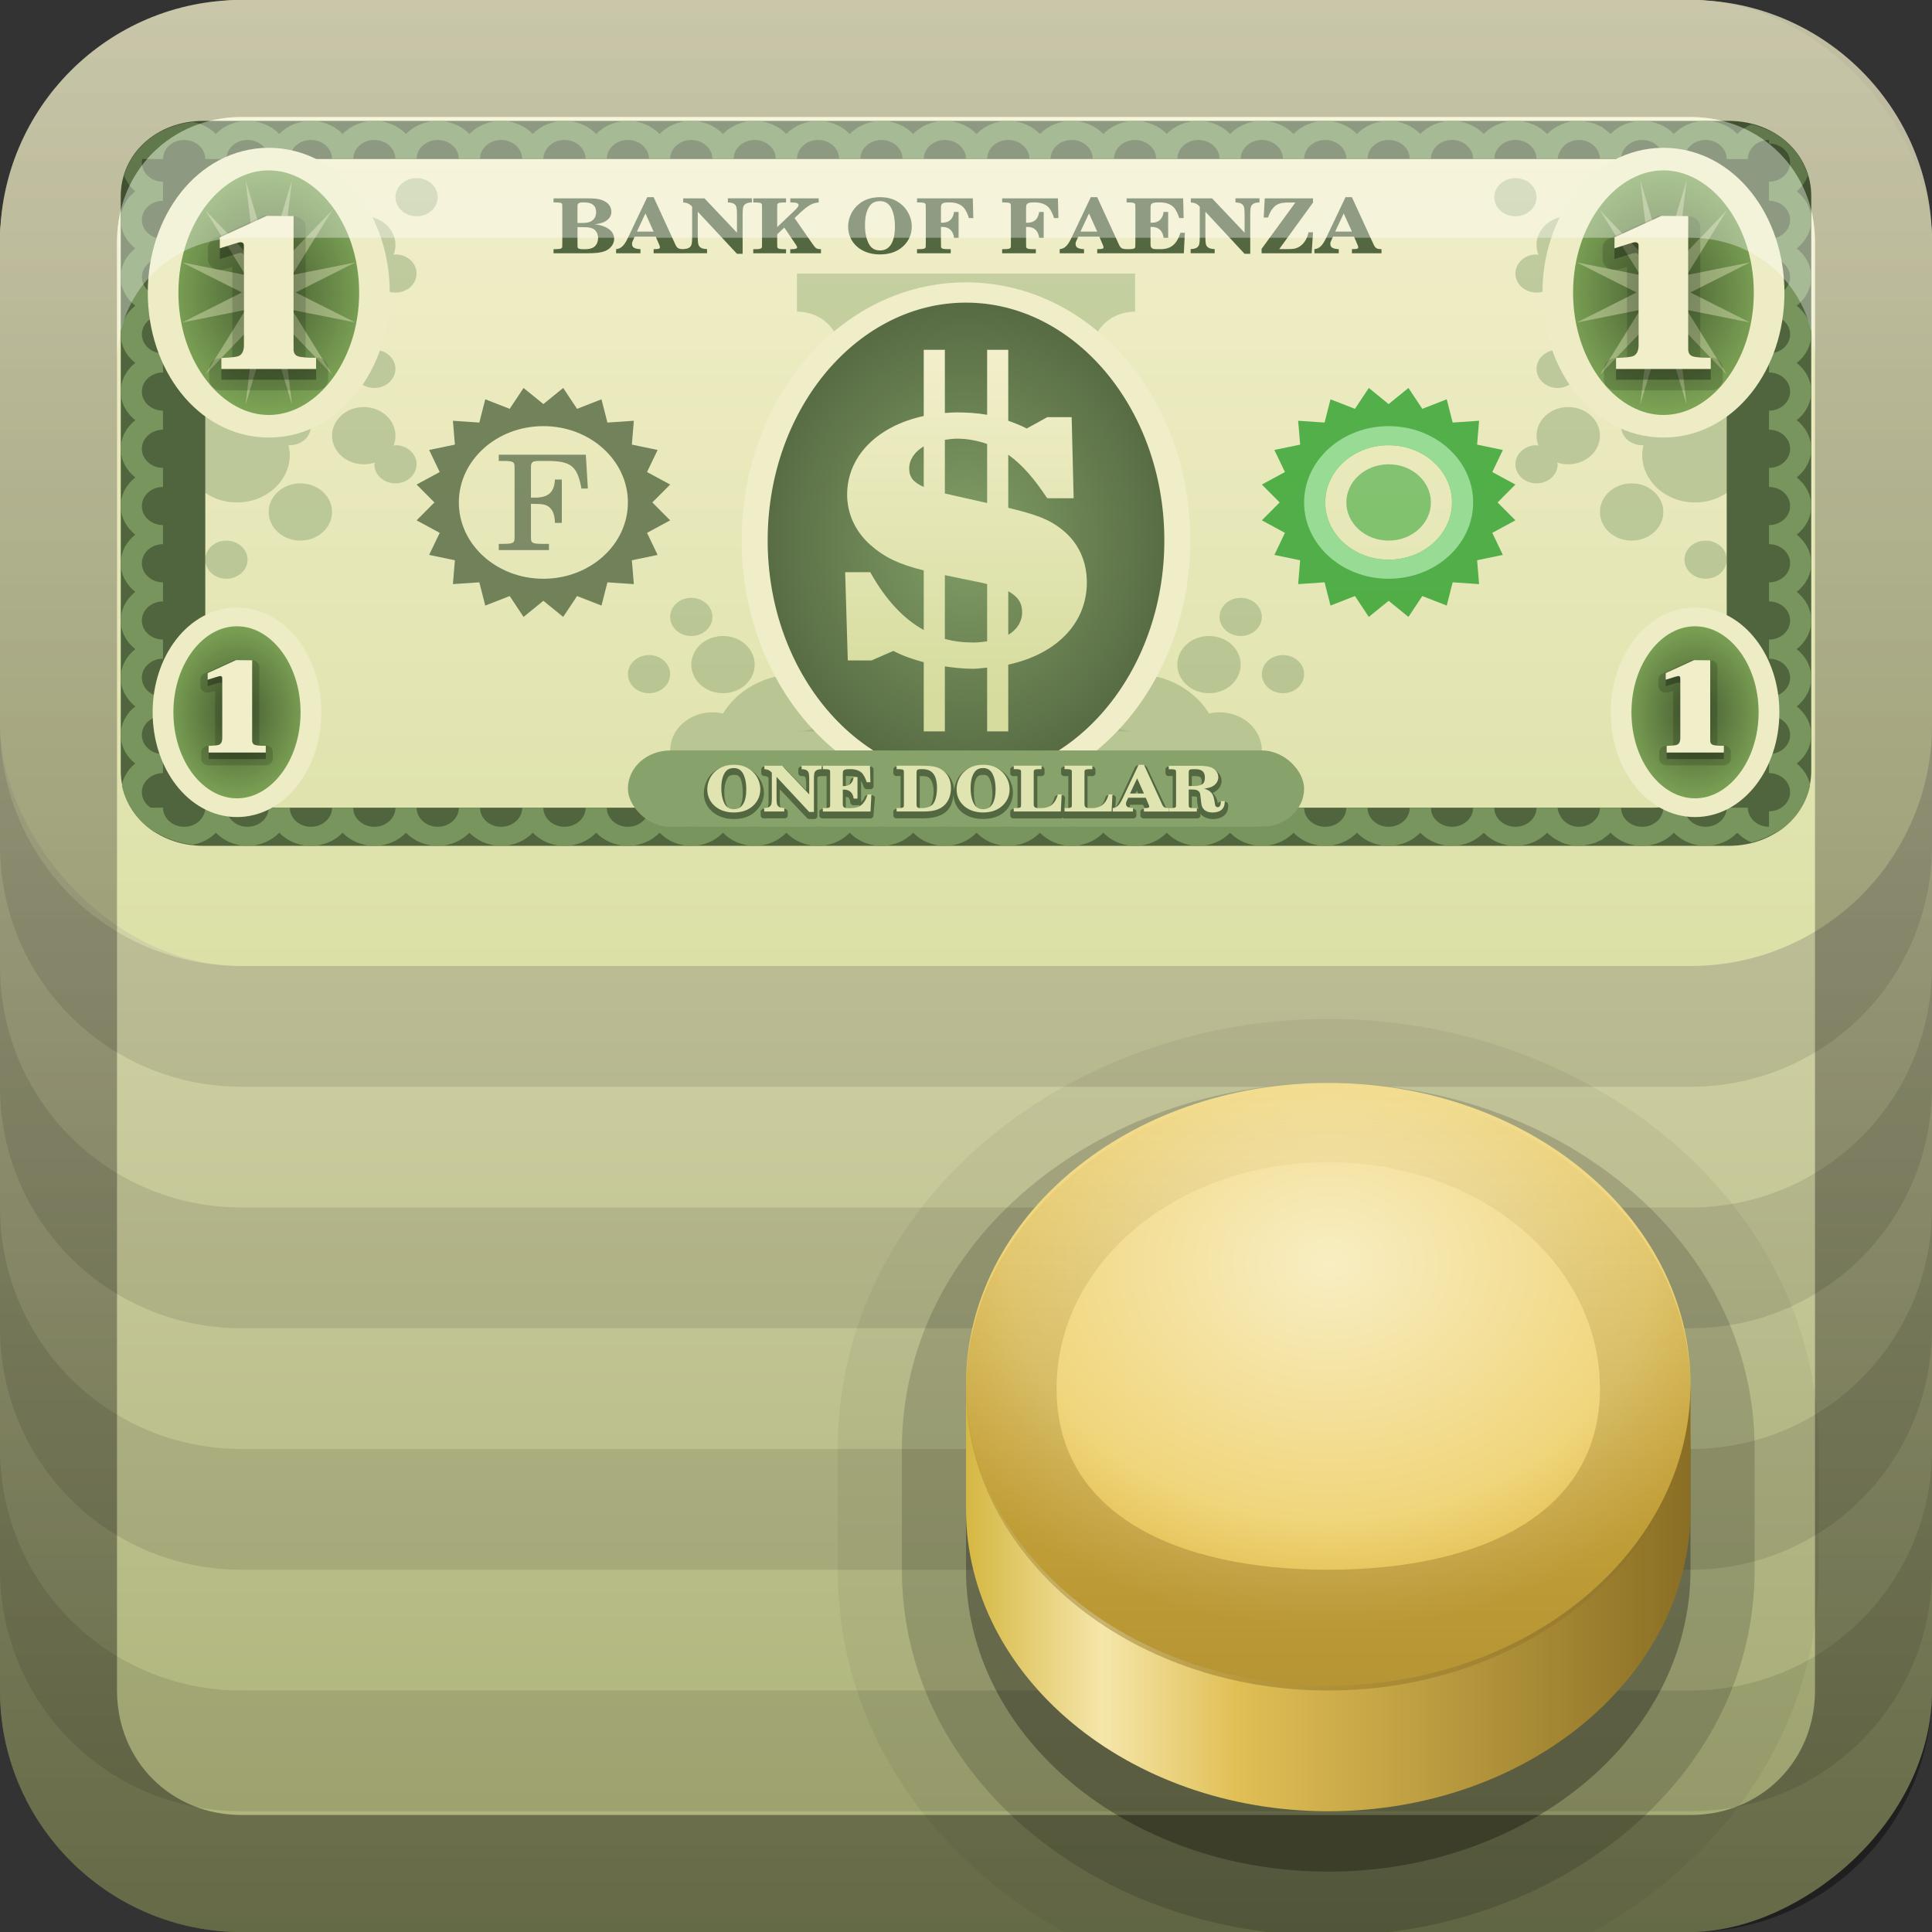 <?xml version="1.0" encoding="UTF-8" standalone="no"?>
<!-- Created with Inkscape (http://www.inkscape.org/) -->

<svg
   xmlns:dc="http://purl.org/dc/elements/1.1/"
   xmlns:cc="http://creativecommons.org/ns#"
   xmlns:rdf="http://www.w3.org/1999/02/22-rdf-syntax-ns#"
   xmlns:svg="http://www.w3.org/2000/svg"
   xmlns="http://www.w3.org/2000/svg"
   xmlns:xlink="http://www.w3.org/1999/xlink"
   xmlns:sodipodi="http://sodipodi.sourceforge.net/DTD/sodipodi-0.dtd"
   xmlns:inkscape="http://www.inkscape.org/namespaces/inkscape"
   width="16"
   height="16"
   id="svg2"
   sodipodi:version="0.32"
   inkscape:version="0.48.0 r9654"
   version="1.0"
   sodipodi:docname="wxbanker.svg"
   inkscape:output_extension="org.inkscape.output.svg.inkscape"
   style="display:inline">
  <rect width="100%" height="100%" fill="#333333" stroke="none"/>
  <defs
     id="defs4">
    <inkscape:perspective
       sodipodi:type="inkscape:persp3d"
       inkscape:vp_x="0 : 8 : 1"
       inkscape:vp_y="0 : 1000 : 0"
       inkscape:vp_z="16 : 8 : 1"
       inkscape:persp3d-origin="8 : 5.3333333 : 1"
       id="perspective35" />
    <linearGradient
       inkscape:collect="always"
       id="linearGradient3327">
      <stop
         style="stop-color:#000000;stop-opacity:1;"
         offset="0"
         id="stop3330" />
      <stop
         style="stop-color:#000000;stop-opacity:0;"
         offset="1"
         id="stop3333" />
    </linearGradient>
    <linearGradient
       id="ButtonColor"
       x1="10.32"
       y1="21"
       x2="10.32"
       y2="0.999"
       gradientUnits="userSpaceOnUse">
      <stop
         style="stop-color:#29669f;stop-opacity:1;"
         offset="0"
         id="stop3189" />
      <stop
         style="stop-color:#88b6e0;stop-opacity:1;"
         offset="1"
         id="stop3191" />
    </linearGradient>
    <linearGradient
       inkscape:collect="always"
       xlink:href="#linearGradient4623"
       id="linearGradient3204"
       x1="1"
       y1="9"
       x2="15"
       y2="9"
       gradientUnits="userSpaceOnUse"
       gradientTransform="translate(-17,-2)" />
    <linearGradient
       inkscape:collect="always"
       xlink:href="#linearGradient3327"
       id="linearGradient3629"
       x1="0"
       y1="8"
       x2="29.017"
       y2="8"
       gradientUnits="userSpaceOnUse"
       gradientTransform="matrix(0,-1,1,0,0,16)" />
    <linearGradient
       inkscape:collect="always"
       xlink:href="#SVGID_1_-4"
       id="linearGradient3765"
       gradientUnits="userSpaceOnUse"
       gradientTransform="matrix(0.093,0,0,0.041,-26.756,8.025)"
       x1="383.289"
       y1="0"
       x2="383.289"
       y2="218.48" />
    <linearGradient
       id="SVGID_1_-4"
       gradientUnits="userSpaceOnUse"
       x1="383.289"
       y1="0"
       x2="383.289"
       y2="218.48">
      <stop
         offset="0.006"
         style="stop-color:#ED2828"
         id="stop3143-2" />
      <stop
         offset="0.5"
         style="stop-color:#EF3B39"
         id="stop3145-1" />
      <stop
         offset="0.994"
         style="stop-color:#C02126"
         id="stop3147-3" />
    </linearGradient>
    <linearGradient
       y2="180.675"
       x2="175.308"
       y1="73.254"
       x1="175.308"
       gradientUnits="userSpaceOnUse"
       id="linearGradient3749-5">
      <stop
         id="stop3751-8"
         style="stop-color:#000000;stop-opacity:1;"
         offset="0" />
      <stop
         id="stop3753-7"
         style="stop-color:#000000;stop-opacity:0.473;"
         offset="0.994" />
    </linearGradient>
    <linearGradient
       inkscape:collect="always"
       xlink:href="#linearGradient3749-5"
       id="linearGradient3754"
       gradientUnits="userSpaceOnUse"
       gradientTransform="matrix(0.042,0,0,0.034,1.944,0.786)"
       x1="175.308"
       y1="73.254"
       x2="175.308"
       y2="180.675" />
    <linearGradient
       inkscape:collect="always"
       xlink:href="#linearGradient3749-5"
       id="linearGradient3756"
       gradientUnits="userSpaceOnUse"
       gradientTransform="matrix(0.05,0,0,0.034,2.48,0.786)"
       x1="175.308"
       y1="73.254"
       x2="175.308"
       y2="180.675" />
    <linearGradient
       y2="180.675"
       x2="175.308"
       y1="73.254"
       x1="175.308"
       gradientTransform="matrix(0.049,0,0,0.034,3.116,0.786)"
       gradientUnits="userSpaceOnUse"
       id="linearGradient3809"
       xlink:href="#linearGradient3749-5"
       inkscape:collect="always" />
    <inkscape:perspective
       id="perspective3729"
       inkscape:persp3d-origin="0.5 : 0.33333333 : 1"
       inkscape:vp_z="1 : 0.5 : 1"
       inkscape:vp_y="0 : 1000 : 0"
       inkscape:vp_x="0 : 0.5 : 1"
       sodipodi:type="inkscape:persp3d" />
    <linearGradient
       inkscape:collect="always"
       xlink:href="#linearGradient3696"
       id="linearGradient4163"
       x1="6"
       y1="48"
       x2="90"
       y2="48"
       gradientUnits="userSpaceOnUse"
       gradientTransform="translate(-96,0)" />
    <linearGradient
       id="linearGradient3696">
      <stop
         id="stop3698"
         offset="0"
         style="stop-color:#2458a6;stop-opacity:1;" />
      <stop
         id="stop3700"
         offset="1"
         style="stop-color:#598ad4;stop-opacity:1;" />
    </linearGradient>
    <linearGradient
       y2="48"
       x2="90"
       y1="48"
       x1="6"
       gradientTransform="translate(-52.867,-57.253)"
       gradientUnits="userSpaceOnUse"
       id="linearGradient3738"
       xlink:href="#linearGradient3696"
       inkscape:collect="always" />
    <inkscape:perspective
       id="perspective3703"
       inkscape:persp3d-origin="0.5 : 0.33333333 : 1"
       inkscape:vp_z="1 : 0.5 : 1"
       inkscape:vp_y="0 : 1000 : 0"
       inkscape:vp_x="0 : 0.5 : 1"
       sodipodi:type="inkscape:persp3d" />
    <linearGradient
       gradientTransform="matrix(0.194,0,0,0.194,-1.401,-1.946)"
       inkscape:collect="always"
       xlink:href="#linearGradient4099"
       id="linearGradient4113"
       x1="22.111"
       y1="62.984"
       x2="40"
       y2="32"
       gradientUnits="userSpaceOnUse" />
    <linearGradient
       id="linearGradient4099">
      <stop
         style="stop-color:#9ede27;stop-opacity:1;"
         offset="0"
         id="stop4101" />
      <stop
         style="stop-color:#c8f16b;stop-opacity:1;"
         offset="1"
         id="stop4103" />
    </linearGradient>
    <linearGradient
       gradientTransform="matrix(0.194,0,0,0.194,-1.526,-1.946)"
       inkscape:collect="always"
       xlink:href="#linearGradient4099"
       id="linearGradient4105"
       x1="38"
       y1="74"
       x2="70"
       y2="49"
       gradientUnits="userSpaceOnUse" />
    <linearGradient
       id="linearGradient3712">
      <stop
         style="stop-color:#9ede27;stop-opacity:1;"
         offset="0"
         id="stop3714" />
      <stop
         style="stop-color:#c8f16b;stop-opacity:1;"
         offset="1"
         id="stop3716" />
    </linearGradient>
    <linearGradient
       inkscape:collect="always"
       xlink:href="#linearGradient3799-3"
       id="linearGradient3746"
       gradientUnits="userSpaceOnUse"
       x1="56.037"
       y1="49.333"
       x2="56.037"
       y2="13.593"
       gradientTransform="matrix(0.265,0,0,0.265,-0.349,-3.708)" />
    <linearGradient
       id="linearGradient3799-3">
      <stop
         style="stop-color:#1a1a1a;stop-opacity:1;"
         offset="0"
         id="stop3801-3" />
      <stop
         style="stop-color:#000000;stop-opacity:1;"
         offset="1"
         id="stop3803-2" />
    </linearGradient>
    <linearGradient
       y2="13.593"
       x2="56.037"
       y1="49.333"
       x1="56.037"
       gradientTransform="matrix(0.194,0,0,0.194,-1.34,-1.884)"
       gradientUnits="userSpaceOnUse"
       id="linearGradient3726"
       xlink:href="#linearGradient3799-3"
       inkscape:collect="always" />
    <inkscape:perspective
       id="perspective3736"
       inkscape:persp3d-origin="0.5 : 0.33333333 : 1"
       inkscape:vp_z="1 : 0.5 : 1"
       inkscape:vp_y="0 : 1000 : 0"
       inkscape:vp_x="0 : 0.5 : 1"
       sodipodi:type="inkscape:persp3d" />
    <radialGradient
       inkscape:collect="always"
       xlink:href="#linearGradient3784-2"
       id="radialGradient3758"
       gradientUnits="userSpaceOnUse"
       gradientTransform="matrix(1.046,0.082,-0.052,0.91,0.849,1.34)"
       cx="49.581"
       cy="67.041"
       fx="49.581"
       fy="67.041"
       r="10" />
    <linearGradient
       id="linearGradient3784-2">
      <stop
         id="stop3786-4"
         offset="0"
         style="stop-color:#a0a0a0;stop-opacity:1;" />
      <stop
         id="stop3790-2"
         offset="1"
         style="stop-color:#1a1a1a;stop-opacity:1;" />
    </linearGradient>
    <radialGradient
       r="10"
       fy="67.041"
       fx="49.581"
       cy="67.041"
       cx="49.581"
       gradientTransform="matrix(1.046,0.082,-0.052,0.91,0.849,1.34)"
       gradientUnits="userSpaceOnUse"
       id="radialGradient3745"
       xlink:href="#linearGradient3784-2"
       inkscape:collect="always" />
    <radialGradient
       inkscape:collect="always"
       xlink:href="#linearGradient3784-2"
       id="radialGradient3698"
       cx="10.117"
       cy="6.534"
       fx="10.117"
       fy="6.534"
       r="2.649"
       gradientTransform="matrix(0.605,-0.183,0.133,0.441,0.819,7.7)"
       gradientUnits="userSpaceOnUse" />
    <linearGradient
       inkscape:collect="always"
       xlink:href="#linearGradient3839-2"
       id="linearGradient3415"
       gradientUnits="userSpaceOnUse"
       gradientTransform="matrix(0.238,0,0,0.238,0.571,-1.429)"
       x1="48"
       y1="48"
       x2="48"
       y2="5.988" />
    <linearGradient
       id="linearGradient3839-2">
      <stop
         id="stop3841-42"
         offset="0"
         style="stop-color:#d5dc9d;stop-opacity:1" />
      <stop
         id="stop3843-4"
         offset="1"
         style="stop-color:#f5f1cf;stop-opacity:1" />
    </linearGradient>
    <radialGradient
       inkscape:collect="always"
       xlink:href="#linearGradient3898"
       id="radialGradient3336"
       gradientUnits="userSpaceOnUse"
       gradientTransform="matrix(1,0,0,1.643,0,-10.29)"
       cx="13.5"
       cy="16"
       fx="13.5"
       fy="16"
       r="3.887" />
    <linearGradient
       id="linearGradient3898">
      <stop
         style="stop-color:#455a30;stop-opacity:1;"
         offset="0"
         id="stop3900" />
      <stop
         style="stop-color:#86b05c;stop-opacity:1;"
         offset="1"
         id="stop3902" />
    </linearGradient>
    <radialGradient
       inkscape:collect="always"
       xlink:href="#linearGradient3898"
       id="radialGradient3338"
       gradientUnits="userSpaceOnUse"
       gradientTransform="matrix(1,0,0,1.375,0,-14.25)"
       cx="13.5"
       cy="38"
       fx="13.5"
       fy="38"
       r="4" />
    <linearGradient
       id="linearGradient3210">
      <stop
         style="stop-color:#455a30;stop-opacity:1;"
         offset="0"
         id="stop3212" />
      <stop
         style="stop-color:#86b05c;stop-opacity:1;"
         offset="1"
         id="stop3214" />
    </linearGradient>
    <radialGradient
       inkscape:collect="always"
       xlink:href="#linearGradient3898"
       id="radialGradient3340"
       gradientUnits="userSpaceOnUse"
       gradientTransform="matrix(1,0,0,1.643,0,-10.29)"
       cx="13.5"
       cy="16"
       fx="13.5"
       fy="16"
       r="3.887" />
    <linearGradient
       id="linearGradient3217">
      <stop
         style="stop-color:#455a30;stop-opacity:1;"
         offset="0"
         id="stop3219" />
      <stop
         style="stop-color:#86b05c;stop-opacity:1;"
         offset="1"
         id="stop3221" />
    </linearGradient>
    <radialGradient
       inkscape:collect="always"
       xlink:href="#linearGradient3898"
       id="radialGradient3342"
       gradientUnits="userSpaceOnUse"
       gradientTransform="matrix(1,0,0,1.375,0,-14.25)"
       cx="13.5"
       cy="38"
       fx="13.5"
       fy="38"
       r="4" />
    <linearGradient
       id="linearGradient3224">
      <stop
         style="stop-color:#455a30;stop-opacity:1;"
         offset="0"
         id="stop3226" />
      <stop
         style="stop-color:#86b05c;stop-opacity:1;"
         offset="1"
         id="stop3228" />
    </linearGradient>
    <radialGradient
       inkscape:collect="always"
       xlink:href="#linearGradient3987"
       id="radialGradient3344"
       gradientUnits="userSpaceOnUse"
       gradientTransform="matrix(1,0,0,1.478,0,-13.373)"
       cx="48"
       cy="28"
       fx="48"
       fy="28"
       r="8.375" />
    <linearGradient
       id="linearGradient3987">
      <stop
         style="stop-color:#829f66;stop-opacity:1;"
         offset="0"
         id="stop3989" />
      <stop
         style="stop-color:#546741;stop-opacity:1;"
         offset="1"
         id="stop3991" />
    </linearGradient>
    <linearGradient
       inkscape:collect="always"
       xlink:href="#linearGradient3839-8"
       id="linearGradient3346"
       gradientUnits="userSpaceOnUse"
       gradientTransform="matrix(1.114,0,0,1.114,-3.301,0.673)"
       x1="46.048"
       y1="33.869"
       x2="46.048"
       y2="15.761" />
    <linearGradient
       id="linearGradient3839-8">
      <stop
         id="stop3841-4"
         offset="0"
         style="stop-color:#d5dc9d;stop-opacity:1" />
      <stop
         id="stop3843-5"
         offset="1"
         style="stop-color:#f5f1cf;stop-opacity:1" />
    </linearGradient>
    <linearGradient
       y2="5.988"
       x2="48"
       y1="48"
       x1="48"
       gradientTransform="matrix(0.238,0,0,0.238,-1.429,-1.429)"
       gradientUnits="userSpaceOnUse"
       id="linearGradient3305"
       xlink:href="#linearGradient3839-2"
       inkscape:collect="always" />
    <linearGradient
       inkscape:collect="always"
       xlink:href="#linearGradient4623"
       id="linearGradient3181"
       x1="-3.061"
       y1="27.258"
       x2="-3.061"
       y2="7.254"
       gradientUnits="userSpaceOnUse"
       gradientTransform="translate(12.119,-7.258)" />
    <linearGradient
       id="linearGradient4623">
      <stop
         style="stop-color:#a9b075;stop-opacity:1;"
         offset="0"
         id="stop4625" />
      <stop
         style="stop-color:#ece8c7;stop-opacity:1;"
         offset="1"
         id="stop4627" />
    </linearGradient>
    <linearGradient
       inkscape:collect="always"
       xlink:href="#linearGradient4876"
       id="linearGradient4333"
       x1="13"
       y1="14.5"
       x2="19"
       y2="14.5"
       gradientUnits="userSpaceOnUse" />
    <linearGradient
       id="linearGradient4876">
      <stop
         style="stop-color:#d5b742;stop-opacity:1;"
         offset="0"
         id="stop4878" />
      <stop
         id="stop4880"
         offset="0.188"
         style="stop-color:#f5e6aa;stop-opacity:1;" />
      <stop
         style="stop-color:#e0bf55;stop-opacity:1;"
         offset="0.375"
         id="stop4882" />
      <stop
         style="stop-color:#8a6e24;stop-opacity:1;"
         offset="1"
         id="stop4884" />
    </linearGradient>
    <radialGradient
       inkscape:collect="always"
       xlink:href="#linearGradient4814"
       id="radialGradient4294"
       gradientUnits="userSpaceOnUse"
       gradientTransform="matrix(1.263,2.6615868e-7,-1.4348447e-7,1.21,-16.814,-14.46)"
       cx="64"
       cy="68.802"
       fx="64"
       fy="68.802"
       r="8" />
    <linearGradient
       id="linearGradient4814">
      <stop
         id="stop4818"
         offset="0"
         style="stop-color:#f8eec3;stop-opacity:1;" />
      <stop
         style="stop-color:#f0d57b;stop-opacity:1;"
         offset="0.7"
         id="stop4148" />
      <stop
         style="stop-color:#dcb740;stop-opacity:1;"
         offset="1"
         id="stop4820" />
    </linearGradient>
    <linearGradient
       inkscape:collect="always"
       xlink:href="#linearGradient4857"
       id="linearGradient4322"
       x1="16"
       y1="16"
       x2="16"
       y2="11"
       gradientUnits="userSpaceOnUse" />
    <linearGradient
       inkscape:collect="always"
       id="linearGradient4857">
      <stop
         style="stop-color:#8f7227;stop-opacity:1;"
         offset="0"
         id="stop4859" />
      <stop
         style="stop-color:#8f7227;stop-opacity:0;"
         offset="1"
         id="stop4861" />
    </linearGradient>
    <linearGradient
       y2="11"
       x2="16"
       y1="16"
       x1="16"
       gradientUnits="userSpaceOnUse"
       id="linearGradient3353"
       xlink:href="#linearGradient4857"
       inkscape:collect="always" />
  </defs>
  <sodipodi:namedview
     id="base"
     pagecolor="#ffffff"
     bordercolor="#e7e7e7"
     borderopacity="1"
     inkscape:pageopacity="0.0"
     inkscape:pageshadow="2"
     inkscape:zoom="28.348819"
     inkscape:cx="-3.433575"
     inkscape:cy="9.5563131"
     inkscape:document-units="px"
     inkscape:current-layer="layer1"
     showgrid="true"
     inkscape:showpageshadow="false"
     showguides="false"
     inkscape:guide-bbox="true"
     inkscape:window-width="1920"
     inkscape:window-height="1026"
     inkscape:window-x="0"
     inkscape:window-y="25"
     inkscape:window-maximized="1"
     inkscape:snap-global="true">
    <sodipodi:guide
       orientation="1,0"
       position="0,112"
       id="guide2383" />
    <sodipodi:guide
       orientation="0,1"
       position="26.278,128"
       id="guide2385" />
    <sodipodi:guide
       orientation="1,0"
       position="128,54.082"
       id="guide2387" />
    <sodipodi:guide
       orientation="0,1"
       position="78.156,0"
       id="guide2389" />
    <sodipodi:guide
       orientation="0,1"
       position="60.864,64.085"
       id="guide2391" />
    <inkscape:grid
       type="xygrid"
       id="grid3672"
       visible="true"
       enabled="true" />
  </sodipodi:namedview>
  <g
     inkscape:label="Button"
     inkscape:groupmode="layer"
     id="layer1">
    <rect
       ry="2"
       rx="2"
       y="0"
       x="-16"
       height="16"
       width="16"
       id="rect3196"
       style="fill:url(#linearGradient3204);fill-opacity:1.0;fill-rule:nonzero;stroke:none"
       transform="matrix(0,-1,1,0,0,0)" />
    <rect
       ry="2"
       rx="2"
       y="0"
       x="0"
       height="8"
       width="16"
       id="rect3043"
       style="fill:url(#linearGradient3305);fill-opacity:1;fill-rule:nonzero;stroke:none;display:inline" />
    <g
       style="display:inline"
       transform="matrix(0.175,0,0,0.158,-0.4,-0.263)"
       id="g4475">
      <path
         inkscape:connector-curvature="0"
         style="opacity:0.5;color:#000000;fill:#91a977;fill-opacity:1;fill-rule:nonzero;stroke:none;stroke-width:0.873;marker:none;visibility:visible;display:inline;overflow:visible;enable-background:accumulate"
         d="m 74,11 c 0.552,0 1,0.448 1,1 0,0.552 -0.448,1 -1,1 -0.552,0 -1,-0.448 -1,-1 0,-0.552 0.448,-1 1,-1 z m 2.5,2 c 0.828,0 1.5,0.672 1.5,1.5 0,0.828 -0.672,1.5 -1.5,1.5 -0.183,0 -0.369,-0.034 -0.531,-0.094 C 75.972,15.941 76,15.965 76,16 c 0,0.552 -0.448,1 -1,1 -0.552,0 -1,-0.448 -1,-1 0,-0.552 0.448,-1 1,-1 0.035,0 0.059,0.028 0.094,0.031 C 75.034,14.869 75,14.683 75,14.5 75,13.672 75.672,13 76.5,13 z M 76,20 c 0.552,0 1,0.448 1,1 0,0.552 -0.448,1 -1,1 -0.552,0 -1,-0.448 -1,-1 0,-0.552 0.448,-1 1,-1 z m 6.5,3 c 1.381,0 2.5,1.119 2.5,2.5 0,1.381 -1.119,2.5 -2.5,2.5 -1.381,0 -2.5,-1.119 -2.5,-2.5 0,-0.173 0.029,-0.337 0.062,-0.5 -0.021,0.001 -0.041,0 -0.062,0 -0.552,0 -1,-0.448 -1,-1 0,-0.552 0.448,-1 1,-1 0.399,0 0.715,0.255 0.875,0.594 C 81.311,23.224 81.883,23 82.5,23 z m -6,0 c 0.828,0 1.5,0.672 1.5,1.5 0,0.828 -0.672,1.5 -1.5,1.5 -0.183,0 -0.369,-0.034 -0.531,-0.094 C 75.972,25.941 76,25.965 76,26 c 0,0.552 -0.448,1 -1,1 -0.552,0 -1,-0.448 -1,-1 0,-0.552 0.448,-1 1,-1 0.035,0 0.059,0.028 0.094,0.031 C 75.034,24.869 75,24.683 75,24.5 75,23.672 75.672,23 76.5,23 z m 3,4 C 80.328,27 81,27.672 81,28.5 81,29.328 80.328,30 79.5,30 78.672,30 78,29.328 78,28.5 78,27.672 78.672,27 79.5,27 z m 3.5,3 c 0.552,0 1,0.448 1,1 0,0.552 -0.448,1 -1,1 -0.552,0 -1,-0.448 -1,-1 0,-0.552 0.448,-1 1,-1 z"
         id="path4108" />
      <path
         id="path4087"
         d="m 22,11 c -0.552,0 -1,0.448 -1,1 0,0.552 0.448,1 1,1 0.552,0 1,-0.448 1,-1 0,-0.552 -0.448,-1 -1,-1 z m -2.5,2 c -0.828,0 -1.5,0.672 -1.5,1.5 0,0.828 0.672,1.5 1.5,1.5 0.183,0 0.369,-0.034 0.531,-0.094 C 20.028,15.941 20,15.965 20,16 c 0,0.552 0.448,1 1,1 0.552,0 1,-0.448 1,-1 0,-0.552 -0.448,-1 -1,-1 -0.035,0 -0.059,0.028 -0.094,0.031 C 20.966,14.869 21,14.683 21,14.5 21,13.672 20.328,13 19.5,13 z m 0.5,7 c -0.552,0 -1,0.448 -1,1 0,0.552 0.448,1 1,1 0.552,0 1,-0.448 1,-1 0,-0.552 -0.448,-1 -1,-1 z m -6.5,3 c -1.381,0 -2.5,1.119 -2.5,2.5 0,1.381 1.119,2.5 2.5,2.5 1.381,0 2.5,-1.119 2.5,-2.5 0,-0.173 -0.029,-0.337 -0.062,-0.5 0.021,0.001 0.041,0 0.062,0 0.552,0 1,-0.448 1,-1 0,-0.552 -0.448,-1 -1,-1 -0.399,0 -0.715,0.255 -0.875,0.594 C 14.689,23.224 14.117,23 13.5,23 z m 6,0 c -0.828,0 -1.5,0.672 -1.5,1.5 0,0.828 0.672,1.5 1.5,1.5 0.183,0 0.369,-0.034 0.531,-0.094 C 20.028,25.941 20,25.965 20,26 c 0,0.552 0.448,1 1,1 0.552,0 1,-0.448 1,-1 0,-0.552 -0.448,-1 -1,-1 -0.035,0 -0.059,0.028 -0.094,0.031 C 20.966,24.869 21,24.683 21,24.5 21,23.672 20.328,23 19.5,23 z m -3,4 C 15.672,27 15,27.672 15,28.5 15,29.328 15.672,30 16.5,30 17.328,30 18,29.328 18,28.5 18,27.672 17.328,27 16.5,27 z M 13,30 c -0.552,0 -1,0.448 -1,1 0,0.552 0.448,1 1,1 0.552,0 1,-0.448 1,-1 0,-0.552 -0.448,-1 -1,-1 z"
         style="opacity:0.5;color:#000000;fill:#91a977;fill-opacity:1;fill-rule:nonzero;stroke:none;stroke-width:0.873;marker:none;visibility:visible;display:inline;overflow:visible;enable-background:accumulate"
         inkscape:connector-curvature="0" />
      <path
         id="path3847"
         d="M 11.906,8 C 9.697,8 8,9.723 8,11.938 l 0,30.125 C 8,44.277 9.697,46 11.906,46 l 72.188,0 C 86.303,46 88,44.277 88,42.062 l 0,-30.125 C 88,9.723 86.303,8 84.094,8 l -72.188,0 z m 3.625,2 64.938,0 C 82.457,10 84,11.518 84,13.5 l 0,27 c 0,1.982 -1.543,3.5 -3.531,3.5 l -64.938,0 C 13.543,44 12,42.482 12,40.5 l 0,-27 C 12,11.518 13.543,10 15.531,10 z"
         style="fill:#50643d;fill-opacity:1;fill-rule:nonzero;stroke:none"
         inkscape:connector-curvature="0" />
      <path
         id="path3856"
         d="M 14,8 C 13.399,8 12.867,8.268 12.5,8.688 12.225,8.373 11.858,8.158 11.438,8.062 11.428,8.06 11.416,8.065 11.406,8.062 10.344,8.192 9.456,8.71 8.844,9.5 8.933,9.65 9,9.813 9,10 l 1,0 c 0,-0.552 0.448,-1 1,-1 0.552,0 1,0.448 1,1 l 1,0 c 0,-0.552 0.448,-1 1,-1 0.552,0 1,0.448 1,1 L 15.531,10 16,10 c 0,-0.552 0.448,-1 1,-1 0.552,0 1,0.448 1,1 l 1,0 c 0,-0.552 0.448,-1 1,-1 0.552,0 1,0.448 1,1 l 1,0 c 0,-0.552 0.448,-1 1,-1 0.552,0 1,0.448 1,1 l 1,0 c 0,-0.552 0.448,-1 1,-1 0.552,0 1,0.448 1,1 l 1,0 c 0,-0.552 0.448,-1 1,-1 0.552,0 1,0.448 1,1 l 1,0 c 0,-0.552 0.448,-1 1,-1 0.552,0 1,0.448 1,1 l 1,0 c 0,-0.552 0.448,-1 1,-1 0.552,0 1,0.448 1,1 l 1,0 c 0,-0.552 0.448,-1 1,-1 0.552,0 1,0.448 1,1 l 1,0 c 0,-0.552 0.448,-1 1,-1 0.552,0 1,0.448 1,1 l 1,0 c 0,-0.552 0.448,-1 1,-1 0.552,0 1,0.448 1,1 l 1,0 c 0,-0.552 0.448,-1 1,-1 0.552,0 1,0.448 1,1 l 1,0 c 0,-0.552 0.448,-1 1,-1 0.552,0 1,0.448 1,1 l 1,0 c 0,-0.552 0.448,-1 1,-1 0.552,0 1,0.448 1,1 l 1,0 c 0,-0.552 0.448,-1 1,-1 0.552,0 1,0.448 1,1 l 1,0 c 0,-0.552 0.448,-1 1,-1 0.552,0 1,0.448 1,1 l 1,0 c 0,-0.552 0.448,-1 1,-1 0.552,0 1,0.448 1,1 l 1,0 c 0,-0.552 0.448,-1 1,-1 0.552,0 1,0.448 1,1 l 1,0 c 0,-0.552 0.448,-1 1,-1 0.552,0 1,0.448 1,1 l 1,0 c 0,-0.552 0.448,-1 1,-1 0.552,0 1,0.448 1,1 l 1,0 c 0,-0.552 0.448,-1 1,-1 0.552,0 1,0.448 1,1 l 1,0 C 76,9.862 76.043,9.745 76.094,9.625 76.246,9.266 76.586,9 77,9 c 0.552,0 1,0.448 1,1 l 1,0 c 0,-0.552 0.448,-1 1,-1 0.552,0 1,0.448 1,1 l 1,0 c 0,-0.552 0.448,-1 1,-1 0.552,0 1,0.448 1,1 l 1,0 c 0,-0.552 0.448,-1 1,-1 0.552,0 1,0.448 1,1 l 0.5,0 C 87.012,9.105 86.195,8.472 85.188,8.188 85.178,8.185 85.166,8.19 85.156,8.188 84.902,8.307 84.683,8.478 84.5,8.688 84.133,8.268 83.601,8 83,8 82.399,8 81.867,8.268 81.5,8.688 81.133,8.268 80.601,8 80,8 79.399,8 78.867,8.268 78.5,8.688 78.48,8.665 78.458,8.647 78.438,8.625 78.362,8.545 78.275,8.473 78.188,8.406 78.163,8.388 78.15,8.361 78.125,8.344 78.047,8.29 77.961,8.261 77.875,8.219 77.862,8.213 77.856,8.193 77.844,8.188 77.717,8.128 77.578,8.094 77.438,8.062 77.295,8.03 77.152,8 77,8 76.699,8 76.412,8.069 76.156,8.188 76.143,8.194 76.138,8.212 76.125,8.219 75.912,8.323 75.724,8.456 75.562,8.625 75.542,8.646 75.519,8.665 75.5,8.688 75.133,8.268 74.601,8 74,8 73.399,8 72.867,8.268 72.5,8.688 72.133,8.268 71.601,8 71,8 70.399,8 69.867,8.268 69.5,8.688 69.133,8.268 68.601,8 68,8 67.399,8 66.867,8.268 66.5,8.688 66.133,8.268 65.601,8 65,8 64.399,8 63.867,8.268 63.5,8.688 63.133,8.268 62.601,8 62,8 61.399,8 60.867,8.268 60.5,8.688 60.133,8.268 59.601,8 59,8 58.399,8 57.867,8.268 57.5,8.688 57.133,8.268 56.601,8 56,8 55.399,8 54.867,8.268 54.5,8.688 54.133,8.268 53.601,8 53,8 52.399,8 51.867,8.268 51.5,8.688 51.133,8.268 50.601,8 50,8 49.399,8 48.867,8.268 48.5,8.688 48.133,8.268 47.601,8 47,8 46.399,8 45.867,8.268 45.5,8.688 45.133,8.268 44.601,8 44,8 43.399,8 42.867,8.268 42.5,8.688 42.133,8.268 41.601,8 41,8 40.399,8 39.867,8.268 39.5,8.688 39.133,8.268 38.601,8 38,8 37.399,8 36.867,8.268 36.5,8.688 36.133,8.268 35.601,8 35,8 34.399,8 33.867,8.268 33.5,8.688 33.133,8.268 32.601,8 32,8 31.399,8 30.867,8.268 30.5,8.688 30.133,8.268 29.601,8 29,8 28.399,8 27.867,8.268 27.5,8.688 27.133,8.268 26.601,8 26,8 25.399,8 24.867,8.268 24.5,8.688 24.133,8.268 23.601,8 23,8 22.399,8 21.867,8.268 21.5,8.688 21.133,8.268 20.601,8 20,8 19.399,8 18.867,8.268 18.5,8.688 18.133,8.268 17.601,8 17,8 16.399,8 15.867,8.268 15.5,8.688 15.133,8.268 14.601,8 14,8 z"
         style="color:#000000;fill:#78955e;fill-opacity:1;fill-rule:nonzero;stroke:none;stroke-width:1;marker:none;visibility:visible;display:inline;overflow:visible;enable-background:accumulate"
         inkscape:connector-curvature="0" />
      <path
         inkscape:connector-curvature="0"
         style="color:#000000;fill:#78955e;fill-opacity:1;fill-rule:nonzero;stroke:none;stroke-width:1;marker:none;visibility:visible;display:inline;overflow:visible;enable-background:accumulate"
         d="m 14,46 c -0.601,0 -1.133,-0.268 -1.5,-0.688 -0.275,0.315 -0.642,0.53 -1.062,0.625 -0.01,0.002 -0.021,-0.002 -0.031,0 C 10.344,45.808 9.456,45.29 8.844,44.5 8.933,44.35 9,44.187 9,44 l 1,0 c 0,0.552 0.448,1 1,1 0.552,0 1,-0.448 1,-1 l 1,0 c 0,0.552 0.448,1 1,1 0.552,0 1,-0.448 1,-1 L 15.531,44 16,44 c 0,0.552 0.448,1 1,1 0.552,0 1,-0.448 1,-1 l 1,0 c 0,0.552 0.448,1 1,1 0.552,0 1,-0.448 1,-1 l 1,0 c 0,0.552 0.448,1 1,1 0.552,0 1,-0.448 1,-1 l 1,0 c 0,0.552 0.448,1 1,1 0.552,0 1,-0.448 1,-1 l 1,0 c 0,0.552 0.448,1 1,1 0.552,0 1,-0.448 1,-1 l 1,0 c 0,0.552 0.448,1 1,1 0.552,0 1,-0.448 1,-1 l 1,0 c 0,0.552 0.448,1 1,1 0.552,0 1,-0.448 1,-1 l 1,0 c 0,0.552 0.448,1 1,1 0.552,0 1,-0.448 1,-1 l 1,0 c 0,0.552 0.448,1 1,1 0.552,0 1,-0.448 1,-1 l 1,0 c 0,0.552 0.448,1 1,1 0.552,0 1,-0.448 1,-1 l 1,0 c 0,0.552 0.448,1 1,1 0.552,0 1,-0.448 1,-1 l 1,0 c 0,0.552 0.448,1 1,1 0.552,0 1,-0.448 1,-1 l 1,0 c 0,0.552 0.448,1 1,1 0.552,0 1,-0.448 1,-1 l 1,0 c 0,0.552 0.448,1 1,1 0.552,0 1,-0.448 1,-1 l 1,0 c 0,0.552 0.448,1 1,1 0.552,0 1,-0.448 1,-1 l 1,0 c 0,0.552 0.448,1 1,1 0.552,0 1,-0.448 1,-1 l 1,0 c 0,0.552 0.448,1 1,1 0.552,0 1,-0.448 1,-1 l 1,0 c 0,0.552 0.448,1 1,1 0.552,0 1,-0.448 1,-1 l 1,0 c 0,0.552 0.448,1 1,1 0.552,0 1,-0.448 1,-1 l 1,0 c 0,0.552 0.448,1 1,1 0.552,0 1,-0.448 1,-1 l 1,0 c 0,0.138 0.043,0.255 0.094,0.375 C 76.246,44.734 76.586,45 77,45 c 0.552,0 1,-0.448 1,-1 l 1,0 c 0,0.552 0.448,1 1,1 0.552,0 1,-0.448 1,-1 l 1,0 c 0,0.552 0.448,1 1,1 0.552,0 1,-0.448 1,-1 l 1,0 c 0,0.552 0.448,1 1,1 0.552,0 1,-0.448 1,-1 l 0.5,0 c -0.488,0.895 -1.305,1.528 -2.312,1.812 -0.01,0.003 -0.021,-0.003 -0.031,0 C 84.902,45.693 84.683,45.522 84.5,45.312 84.133,45.732 83.601,46 83,46 82.399,46 81.867,45.732 81.5,45.312 81.133,45.732 80.601,46 80,46 c -0.601,0 -1.133,-0.268 -1.5,-0.688 -0.02,0.023 -0.042,0.041 -0.062,0.062 -0.076,0.08 -0.162,0.152 -0.25,0.219 -0.024,0.018 -0.038,0.046 -0.062,0.062 -0.078,0.054 -0.164,0.082 -0.25,0.125 -0.013,0.006 -0.019,0.025 -0.031,0.031 -0.127,0.06 -0.266,0.093 -0.406,0.125 C 77.295,45.97 77.152,46 77,46 76.699,46 76.412,45.931 76.156,45.812 76.143,45.806 76.138,45.788 76.125,45.781 75.912,45.677 75.724,45.544 75.562,45.375 75.542,45.354 75.519,45.335 75.5,45.312 75.133,45.732 74.601,46 74,46 73.399,46 72.867,45.732 72.5,45.312 72.133,45.732 71.601,46 71,46 70.399,46 69.867,45.732 69.5,45.312 69.133,45.732 68.601,46 68,46 67.399,46 66.867,45.732 66.5,45.312 66.133,45.732 65.601,46 65,46 64.399,46 63.867,45.732 63.5,45.312 63.133,45.732 62.601,46 62,46 61.399,46 60.867,45.732 60.5,45.312 60.133,45.732 59.601,46 59,46 58.399,46 57.867,45.732 57.5,45.312 57.133,45.732 56.601,46 56,46 55.399,46 54.867,45.732 54.5,45.312 54.133,45.732 53.601,46 53,46 52.399,46 51.867,45.732 51.5,45.312 51.133,45.732 50.601,46 50,46 49.399,46 48.867,45.732 48.5,45.312 48.133,45.732 47.601,46 47,46 46.399,46 45.867,45.732 45.5,45.312 45.133,45.732 44.601,46 44,46 43.399,46 42.867,45.732 42.5,45.312 42.133,45.732 41.601,46 41,46 40.399,46 39.867,45.732 39.5,45.312 39.133,45.732 38.601,46 38,46 37.399,46 36.867,45.732 36.5,45.312 36.133,45.732 35.601,46 35,46 34.399,46 33.867,45.732 33.5,45.312 33.133,45.732 32.601,46 32,46 31.399,46 30.867,45.732 30.5,45.312 30.133,45.732 29.601,46 29,46 28.399,46 27.867,45.732 27.5,45.312 27.133,45.732 26.601,46 26,46 25.399,46 24.867,45.732 24.5,45.312 24.133,45.732 23.601,46 23,46 22.399,46 21.867,45.732 21.5,45.312 21.133,45.732 20.601,46 20,46 19.399,46 18.867,45.732 18.5,45.312 18.133,45.732 17.601,46 17,46 16.399,46 15.867,45.732 15.5,45.312 15.133,45.732 14.601,46 14,46 z"
         id="path3889" />
      <path
         id="path3891"
         d="m 86,8.5 0,0.688 c 0.552,0 1,0.448 1,1 0,0.552 -0.448,1 -1,1 l 0,1 c 0.552,0 1,0.448 1,1 0,0.552 -0.448,1 -1,1 l 0,1 c 0.552,0 1,0.448 1,1 0,0.552 -0.448,1 -1,1 l 0,1 c 0.552,0 1,0.448 1,1 0,0.552 -0.448,1 -1,1 l 0,1 c 0.552,0 1,0.448 1,1 0,0.552 -0.448,1 -1,1 l 0,1 c 0.552,0 1,0.448 1,1 0,0.552 -0.448,1 -1,1 l 0,1 c 0.552,0 1,0.448 1,1 0,0.552 -0.448,1 -1,1 l 0,1 c 0.552,0 1,0.448 1,1 0,0.552 -0.448,1 -1,1 l 0,1 c 0.552,0 1,0.448 1,1 0,0.552 -0.448,1 -1,1 l 0,1 c 0.552,0 1,0.448 1,1 0,0.552 -0.448,1 -1,1 l 0,1 c 0.552,0 1,0.448 1,1 0,0.552 -0.448,1 -1,1 l 0,1 c 0.552,0 1,0.448 1,1 0,0.552 -0.448,1 -1,1 l 0,1 c 0.153,0 0.277,0.033 0.406,0.094 0.78,-0.561 1.336,-1.41 1.531,-2.406 0.006,-0.03 -0.005,-0.064 0,-0.094 -0.002,-0.01 0.002,-0.021 0,-0.031 -0.095,-0.42 -0.31,-0.788 -0.625,-1.062 0.419,-0.367 0.688,-0.899 0.688,-1.5 0,-0.601 -0.268,-1.133 -0.688,-1.5 0.419,-0.367 0.688,-0.899 0.688,-1.5 0,-0.601 -0.268,-1.133 -0.688,-1.5 0.419,-0.367 0.688,-0.899 0.688,-1.5 0,-0.601 -0.268,-1.133 -0.688,-1.5 0.419,-0.367 0.688,-0.899 0.688,-1.5 0,-0.601 -0.268,-1.133 -0.688,-1.5 0.419,-0.367 0.688,-0.899 0.688,-1.5 0,-0.601 -0.268,-1.133 -0.688,-1.5 0.419,-0.367 0.688,-0.899 0.688,-1.5 0,-0.601 -0.268,-1.133 -0.688,-1.5 0.419,-0.367 0.688,-0.899 0.688,-1.5 0,-0.601 -0.268,-1.133 -0.688,-1.5 0.419,-0.367 0.688,-0.899 0.688,-1.5 0,-0.601 -0.268,-1.133 -0.688,-1.5 0.419,-0.367 0.688,-0.899 0.688,-1.5 0,-0.601 -0.268,-1.133 -0.688,-1.5 0.419,-0.367 0.688,-0.899 0.688,-1.5 0,-0.601 -0.268,-1.133 -0.688,-1.5 0.241,-0.211 0.412,-0.51 0.531,-0.812 C 87.569,9.838 86.907,9 86,8.5 z"
         style="color:#000000;fill:#78955e;fill-opacity:1;fill-rule:nonzero;stroke:none;stroke-width:1;marker:none;visibility:visible;display:inline;overflow:visible;enable-background:accumulate"
         inkscape:connector-curvature="0" />
      <path
         inkscape:connector-curvature="0"
         style="color:#000000;fill:#78955e;fill-opacity:1;fill-rule:nonzero;stroke:none;stroke-width:1;marker:none;visibility:visible;display:inline;overflow:visible;enable-background:accumulate"
         d="m 10,8.5 0,0.688 c -0.552,0 -1,0.448 -1,1 0,0.552 0.448,1 1,1 l 0,1 c -0.552,0 -1,0.448 -1,1 0,0.552 0.448,1 1,1 l 0,1 c -0.552,0 -1,0.448 -1,1 0,0.552 0.448,1 1,1 l 0,1 c -0.552,0 -1,0.448 -1,1 0,0.552 0.448,1 1,1 l 0,1 c -0.552,0 -1,0.448 -1,1 0,0.552 0.448,1 1,1 l 0,1 c -0.552,0 -1,0.448 -1,1 0,0.552 0.448,1 1,1 l 0,1 c -0.552,0 -1,0.448 -1,1 0,0.552 0.448,1 1,1 l 0,1 c -0.552,0 -1,0.448 -1,1 0,0.552 0.448,1 1,1 l 0,1 c -0.552,0 -1,0.448 -1,1 0,0.552 0.448,1 1,1 l 0,1 c -0.552,0 -1,0.448 -1,1 0,0.552 0.448,1 1,1 l 0,1 c -0.552,0 -1,0.448 -1,1 0,0.552 0.448,1 1,1 l 0,1 c -0.552,0 -1,0.448 -1,1 0,0.552 0.448,1 1,1 l 0,1 c -0.153,0 -0.277,0.033 -0.406,0.094 C 8.814,44.72 8.258,43.872 8.062,42.875 c -0.006,-0.03 0.005,-0.064 0,-0.094 0.002,-0.01 -0.002,-0.021 0,-0.031 0.095,-0.42 0.31,-0.788 0.625,-1.062 C 8.268,41.321 8,40.788 8,40.188 8,39.587 8.268,39.054 8.688,38.688 8.268,38.321 8,37.788 8,37.188 8,36.587 8.268,36.054 8.688,35.688 8.268,35.321 8,34.788 8,34.188 8,33.587 8.268,33.054 8.688,32.688 8.268,32.321 8,31.788 8,31.188 8,30.587 8.268,30.054 8.688,29.688 8.268,29.321 8,28.788 8,28.188 8,27.587 8.268,27.054 8.688,26.688 8.268,26.321 8,25.788 8,25.188 8,24.587 8.268,24.054 8.688,23.688 8.268,23.321 8,22.788 8,22.188 8,21.587 8.268,21.054 8.688,20.688 8.268,20.321 8,19.788 8,19.188 8,18.587 8.268,18.054 8.688,17.688 8.268,17.321 8,16.788 8,16.188 8,15.587 8.268,15.054 8.688,14.688 8.268,14.321 8,13.788 8,13.188 8,12.587 8.268,12.054 8.688,11.688 8.446,11.476 8.275,11.177 8.156,10.875 8.431,9.838 9.093,9 10,8.5 z"
         id="path3896" />
      <g
         id="g3936">
        <path
           sodipodi:type="arc"
           style="color:#000000;fill:url(#radialGradient3336);fill-opacity:1;fill-rule:nonzero;stroke:#edecc5;stroke-width:1.014;stroke-miterlimit:4;stroke-opacity:1;stroke-dasharray:none;marker:none;visibility:visible;display:inline;overflow:visible;enable-background:accumulate"
           id="path3852"
           sodipodi:cx="13.5"
           sodipodi:cy="16"
           sodipodi:rx="3.5"
           sodipodi:ry="6"
           d="m 17,16 c 0,3.314 -1.567,6 -3.5,6 -1.933,0 -3.5,-2.686 -3.5,-6 0,-3.314 1.567,-6 3.5,-6 1.933,0 3.5,2.686 3.5,6 z"
           transform="matrix(1.429,0,0,1.167,-4.286,-1.667)" />
        <path
           sodipodi:type="star"
           style="opacity:0.4;color:#000000;fill:#efedc7;fill-opacity:1;fill-rule:nonzero;stroke:none;stroke-width:1;marker:none;visibility:visible;display:inline;overflow:visible;enable-background:accumulate"
           id="path3914"
           sodipodi:sides="12"
           sodipodi:cx="15"
           sodipodi:cy="17"
           sodipodi:r1="1.0816654"
           sodipodi:r2="3.6055512"
           sodipodi:arg1="0.52359878"
           sodipodi:arg2="0.78539817"
           inkscape:flatsided="false"
           inkscape:rounded="0"
           inkscape:randomized="0"
           d="m 15.937,17.541 1.613,2.009 -2.009,-1.613 0.392,2.546 L 15,18.082 14.067,20.483 14.459,17.937 12.45,19.55 14.063,17.541 11.517,17.933 13.918,17 11.517,16.067 14.063,16.459 12.45,14.45 14.459,16.063 14.067,13.517 15,15.918 15.933,13.517 15.541,16.063 17.55,14.45 15.937,16.459 18.483,16.067 16.082,17 l 2.401,0.933 z"
           transform="matrix(1.177,0,0,1.689,-2.65,-11.719)" />
        <path
           sodipodi:type="inkscape:offset"
           inkscape:radius="0.56880057"
           inkscape:original="M 14.90625 13.53125 L 12.6875 14.65625 L 12.6875 15.25 C 13.286213 15.036713 13.61134 14.937506 13.65625 14.9375 C 13.74979 14.937506 13.79379 14.96016 13.8125 15.03125 C 13.8163 15.042481 13.843748 15.095272 13.84375 15.21875 L 13.84375 20.3125 C 13.843748 20.608115 13.734628 20.82393 13.5625 20.90625 C 13.461464 20.95116 13.187808 20.98129 12.75 21 L 12.75 21.5625 L 17.25 21.5625 L 17.25 20.96875 C 16.804701 20.96875 16.529731 20.9549 16.40625 20.90625 C 16.264048 20.853863 16.187496 20.725833 16.1875 20.53125 L 16.1875 13.5625 L 14.90625 13.53125 z "
           style="font-size:12px;font-style:normal;font-variant:normal;font-weight:bold;font-stretch:normal;text-align:start;line-height:125%;letter-spacing:0px;word-spacing:0px;writing-mode:lr-tb;text-anchor:start;opacity:0.15;fill:#000000;fill-opacity:1;stroke:none;font-family:Kedage;-inkscape-font-specification:Kedage Bold"
           id="path3928"
           d="m 14.75,12.969 a 0.569,0.569 0 0 0 -0.094,0.062 l -2.219,1.125 a 0.569,0.569 0 0 0 -0.312,0.5 l 0,0.594 a 0.569,0.569 0 0 0 0.75,0.531 c 0.174,-0.062 0.281,-0.083 0.406,-0.125 l 0,4.656 c -10e-7,0.109 0.014,0.077 0.031,0.062 0.009,-0.006 -0.007,0.021 -0.094,0.031 -0.114,0.013 -0.289,0.022 -0.5,0.031 A 0.569,0.569 0 0 0 12.188,21 l 0,0.562 A 0.569,0.569 0 0 0 12.75,22.125 l 4.5,0 a 0.569,0.569 0 0 0 0.562,-0.562 l 0,-0.594 A 0.569,0.569 0 0 0 17.25,20.406 c -0.347,0 -0.463,-0.037 -0.5,-0.031 l 0,-6.812 A 0.569,0.569 0 0 0 16.188,13 l -1.281,-0.031 a 0.569,0.569 0 0 0 -0.156,0 z" />
        <path
           sodipodi:nodetypes="ccccsccccccccccc"
           d="m 17.245,21.568 -4.483,0 0,-0.578 c 0.438,-0.019 0.707,-0.051 0.808,-0.095 0.172,-0.082 0.258,-0.271 0.258,-0.567 l 0,-5.097 c -2e-6,-0.123 -0.002,-0.191 -0.006,-0.202 -0.019,-0.071 -0.075,-0.107 -0.168,-0.107 -0.045,6e-6 -0.367,0.107 -0.965,0.32 l 0,-0.573 2.223,-1.128 1.267,0.012 0,6.982 c -4e-6,0.195 0.071,0.318 0.213,0.37 0.123,0.049 0.408,0.073 0.853,0.073 l 0,0.589"
           style="font-size:12px;font-style:normal;font-variant:normal;font-weight:bold;font-stretch:normal;text-align:start;line-height:125%;letter-spacing:0px;word-spacing:0px;writing-mode:lr-tb;text-anchor:start;opacity:0.3;fill:#000000;fill-opacity:1;stroke:none;font-family:Kedage;-inkscape-font-specification:Kedage Bold"
           id="path3924"
           inkscape:connector-curvature="0" />
        <path
           inkscape:connector-curvature="0"
           id="path3921"
           style="font-size:12px;font-style:normal;font-variant:normal;font-weight:bold;font-stretch:normal;text-align:start;line-height:125%;letter-spacing:0px;word-spacing:0px;writing-mode:lr-tb;text-anchor:start;fill:#f1eeca;fill-opacity:1;stroke:none;font-family:Kedage;-inkscape-font-specification:Kedage Bold"
           d="m 17.245,21.005 -4.483,0 0,-0.578 c 0.438,-0.019 0.707,-0.051 0.808,-0.095 0.172,-0.082 0.258,-0.271 0.258,-0.567 l 0,-5.097 c -2e-6,-0.123 -0.002,-0.191 -0.006,-0.202 -0.019,-0.071 -0.075,-0.107 -0.168,-0.107 -0.045,6e-6 -0.367,0.107 -0.965,0.32 l 0,-0.573 2.223,-1.128 1.267,0.012 0,6.982 c -4e-6,0.195 0.071,0.318 0.213,0.37 0.123,0.049 0.408,0.073 0.853,0.073 l 0,0.589"
           sodipodi:nodetypes="ccccsccccccccccc" />
      </g>
      <g
         id="g3957">
        <path
           sodipodi:type="arc"
           style="color:#000000;fill:url(#radialGradient3338);fill-opacity:1;fill-rule:nonzero;stroke:#edecc5;stroke-width:0.982;stroke-linecap:round;stroke-linejoin:miter;stroke-miterlimit:4;stroke-opacity:1;stroke-dasharray:none;stroke-dashoffset:8.6;marker:none;visibility:visible;display:inline;overflow:visible;enable-background:accumulate"
           id="path3854"
           sodipodi:cx="13.5"
           sodipodi:cy="38"
           sodipodi:rx="3.5"
           sodipodi:ry="5"
           d="m 17,38 c 0,2.761 -1.567,5 -3.5,5 -1.933,0 -3.5,-2.239 -3.5,-5 0,-2.761 1.567,-5 3.5,-5 1.933,0 3.5,2.239 3.5,5 z"
           transform="translate(0,1)" />
        <path
           d="m 14.75,12.969 a 0.569,0.569 0 0 0 -0.094,0.062 l -2.219,1.125 a 0.569,0.569 0 0 0 -0.312,0.5 l 0,0.594 a 0.569,0.569 0 0 0 0.75,0.531 c 0.174,-0.062 0.281,-0.083 0.406,-0.125 l 0,4.656 c -10e-7,0.109 0.014,0.077 0.031,0.062 0.009,-0.006 -0.007,0.021 -0.094,0.031 -0.114,0.013 -0.289,0.022 -0.5,0.031 A 0.569,0.569 0 0 0 12.188,21 l 0,0.562 A 0.569,0.569 0 0 0 12.75,22.125 l 4.5,0 a 0.569,0.569 0 0 0 0.562,-0.562 l 0,-0.594 A 0.569,0.569 0 0 0 17.25,20.406 c -0.347,0 -0.463,-0.037 -0.5,-0.031 l 0,-6.812 A 0.569,0.569 0 0 0 16.188,13 l -1.281,-0.031 a 0.569,0.569 0 0 0 -0.156,0 z"
           id="path3930"
           style="font-size:12px;font-style:normal;font-variant:normal;font-weight:bold;font-stretch:normal;text-align:start;line-height:125%;letter-spacing:0px;word-spacing:0px;writing-mode:lr-tb;text-anchor:start;opacity:0.15;fill:#000000;fill-opacity:1;stroke:none;font-family:Kedage;-inkscape-font-specification:Kedage Bold"
           inkscape:original="M 14.90625 13.53125 L 12.6875 14.65625 L 12.6875 15.25 C 13.286213 15.036713 13.61134 14.937506 13.65625 14.9375 C 13.74979 14.937506 13.79379 14.96016 13.8125 15.03125 C 13.8163 15.042481 13.843748 15.095272 13.84375 15.21875 L 13.84375 20.3125 C 13.843748 20.608115 13.734628 20.82393 13.5625 20.90625 C 13.461464 20.95116 13.187808 20.98129 12.75 21 L 12.75 21.5625 L 17.25 21.5625 L 17.25 20.96875 C 16.804701 20.96875 16.529731 20.9549 16.40625 20.90625 C 16.264048 20.853863 16.187496 20.725833 16.1875 20.53125 L 16.1875 13.5625 L 14.90625 13.53125 z "
           inkscape:radius="0.56880057"
           sodipodi:type="inkscape:offset"
           transform="matrix(0.603,0,0,0.603,4.456,28.434)" />
        <path
           inkscape:connector-curvature="0"
           id="path3932"
           style="font-size:12px;font-style:normal;font-variant:normal;font-weight:bold;font-stretch:normal;text-align:start;line-height:125%;letter-spacing:0px;word-spacing:0px;writing-mode:lr-tb;text-anchor:start;opacity:0.3;fill:#000000;fill-opacity:1;stroke:none;font-family:Kedage;-inkscape-font-specification:Kedage Bold"
           d="m 14.863,41.45 -2.705,0 0,-0.349 c 0.264,-0.011 0.427,-0.03 0.488,-0.058 0.104,-0.05 0.156,-0.164 0.156,-0.342 l 0,-3.076 c -10e-7,-0.075 -0.001,-0.115 -0.003,-0.122 -0.011,-0.043 -0.045,-0.064 -0.102,-0.064 -0.027,4e-6 -0.221,0.064 -0.583,0.193 l 0,-0.345 1.341,-0.681 0.764,0.007 0,4.214 c -3e-6,0.117 0.043,0.192 0.129,0.224 0.075,0.029 0.246,0.044 0.515,0.044 l 0,0.356"
           sodipodi:nodetypes="ccccsccccccccccc" />
        <path
           sodipodi:nodetypes="ccccsccccccccccc"
           d="m 14.863,41.11 -2.705,0 0,-0.349 c 0.264,-0.011 0.427,-0.03 0.488,-0.058 0.104,-0.05 0.156,-0.164 0.156,-0.342 l 0,-3.076 c -10e-7,-0.075 -0.001,-0.115 -0.003,-0.122 -0.011,-0.043 -0.045,-0.064 -0.102,-0.064 -0.027,3e-6 -0.221,0.064 -0.583,0.193 l 0,-0.346 1.341,-0.681 0.764,0.007 0,4.214 c -3e-6,0.117 0.043,0.192 0.129,0.224 0.075,0.029 0.246,0.044 0.515,0.044 l 0,0.356"
           style="font-size:12px;font-style:normal;font-variant:normal;font-weight:bold;font-stretch:normal;text-align:start;line-height:125%;letter-spacing:0px;word-spacing:0px;writing-mode:lr-tb;text-anchor:start;fill:#f1eeca;fill-opacity:1;stroke:none;font-family:Kedage;-inkscape-font-specification:Kedage Bold"
           id="path3934"
           inkscape:connector-curvature="0" />
      </g>
      <g
         transform="translate(66,0)"
         id="g3943">
        <path
           transform="matrix(1.429,0,0,1.167,-4.286,-1.667)"
           d="m 17,16 c 0,3.314 -1.567,6 -3.5,6 -1.933,0 -3.5,-2.686 -3.5,-6 0,-3.314 1.567,-6 3.5,-6 1.933,0 3.5,2.686 3.5,6 z"
           sodipodi:ry="6"
           sodipodi:rx="3.5"
           sodipodi:cy="16"
           sodipodi:cx="13.5"
           id="path3945"
           style="color:#000000;fill:url(#radialGradient3340);fill-opacity:1;fill-rule:nonzero;stroke:#edecc5;stroke-width:1.014;stroke-miterlimit:4;stroke-opacity:1;stroke-dasharray:none;marker:none;visibility:visible;display:inline;overflow:visible;enable-background:accumulate"
           sodipodi:type="arc" />
        <path
           transform="matrix(1.177,0,0,1.689,-2.65,-11.719)"
           d="m 15.937,17.541 1.613,2.009 -2.009,-1.613 0.392,2.546 L 15,18.082 14.067,20.483 14.459,17.937 12.45,19.55 14.063,17.541 11.517,17.933 13.918,17 11.517,16.067 14.063,16.459 12.45,14.45 14.459,16.063 14.067,13.517 15,15.918 15.933,13.517 15.541,16.063 17.55,14.45 15.937,16.459 18.483,16.067 16.082,17 l 2.401,0.933 z"
           inkscape:randomized="0"
           inkscape:rounded="0"
           inkscape:flatsided="false"
           sodipodi:arg2="0.78539817"
           sodipodi:arg1="0.52359878"
           sodipodi:r2="3.6055512"
           sodipodi:r1="1.0816654"
           sodipodi:cy="17"
           sodipodi:cx="15"
           sodipodi:sides="12"
           id="path3947"
           style="opacity:0.4;color:#000000;fill:#efedc7;fill-opacity:1;fill-rule:nonzero;stroke:none;stroke-width:1;marker:none;visibility:visible;display:inline;overflow:visible;enable-background:accumulate"
           sodipodi:type="star" />
        <path
           d="m 14.75,12.969 a 0.569,0.569 0 0 0 -0.094,0.062 l -2.219,1.125 a 0.569,0.569 0 0 0 -0.312,0.5 l 0,0.594 a 0.569,0.569 0 0 0 0.75,0.531 c 0.174,-0.062 0.281,-0.083 0.406,-0.125 l 0,4.656 c -10e-7,0.109 0.014,0.077 0.031,0.062 0.009,-0.006 -0.007,0.021 -0.094,0.031 -0.114,0.013 -0.289,0.022 -0.5,0.031 A 0.569,0.569 0 0 0 12.188,21 l 0,0.562 A 0.569,0.569 0 0 0 12.75,22.125 l 4.5,0 a 0.569,0.569 0 0 0 0.562,-0.562 l 0,-0.594 A 0.569,0.569 0 0 0 17.25,20.406 c -0.347,0 -0.463,-0.037 -0.5,-0.031 l 0,-6.812 A 0.569,0.569 0 0 0 16.188,13 l -1.281,-0.031 a 0.569,0.569 0 0 0 -0.156,0 z"
           id="path3949"
           style="font-size:12px;font-style:normal;font-variant:normal;font-weight:bold;font-stretch:normal;text-align:start;line-height:125%;letter-spacing:0px;word-spacing:0px;writing-mode:lr-tb;text-anchor:start;opacity:0.15;fill:#000000;fill-opacity:1;stroke:none;font-family:Kedage;-inkscape-font-specification:Kedage Bold"
           inkscape:original="M 14.90625 13.53125 L 12.6875 14.65625 L 12.6875 15.25 C 13.286213 15.036713 13.61134 14.937506 13.65625 14.9375 C 13.74979 14.937506 13.79379 14.96016 13.8125 15.03125 C 13.8163 15.042481 13.843748 15.095272 13.84375 15.21875 L 13.84375 20.3125 C 13.843748 20.608115 13.734628 20.82393 13.5625 20.90625 C 13.461464 20.95116 13.187808 20.98129 12.75 21 L 12.75 21.5625 L 17.25 21.5625 L 17.25 20.96875 C 16.804701 20.96875 16.529731 20.9549 16.40625 20.90625 C 16.264048 20.853863 16.187496 20.725833 16.1875 20.53125 L 16.1875 13.5625 L 14.90625 13.53125 z "
           inkscape:radius="0.56880057"
           sodipodi:type="inkscape:offset" />
        <path
           inkscape:connector-curvature="0"
           id="path3951"
           style="font-size:12px;font-style:normal;font-variant:normal;font-weight:bold;font-stretch:normal;text-align:start;line-height:125%;letter-spacing:0px;word-spacing:0px;writing-mode:lr-tb;text-anchor:start;opacity:0.3;fill:#000000;fill-opacity:1;stroke:none;font-family:Kedage;-inkscape-font-specification:Kedage Bold"
           d="m 17.245,21.568 -4.483,0 0,-0.578 c 0.438,-0.019 0.707,-0.051 0.808,-0.095 0.172,-0.082 0.258,-0.271 0.258,-0.567 l 0,-5.097 c -2e-6,-0.123 -0.002,-0.191 -0.006,-0.202 -0.019,-0.071 -0.075,-0.107 -0.168,-0.107 -0.045,6e-6 -0.367,0.107 -0.965,0.32 l 0,-0.573 2.223,-1.128 1.267,0.012 0,6.982 c -4e-6,0.195 0.071,0.318 0.213,0.37 0.123,0.049 0.408,0.073 0.853,0.073 l 0,0.589"
           sodipodi:nodetypes="ccccsccccccccccc" />
        <path
           sodipodi:nodetypes="ccccsccccccccccc"
           d="m 17.245,21.005 -4.483,0 0,-0.578 c 0.438,-0.019 0.707,-0.051 0.808,-0.095 0.172,-0.082 0.258,-0.271 0.258,-0.567 l 0,-5.097 c -2e-6,-0.123 -0.002,-0.191 -0.006,-0.202 -0.019,-0.071 -0.075,-0.107 -0.168,-0.107 -0.045,6e-6 -0.367,0.107 -0.965,0.32 l 0,-0.573 2.223,-1.128 1.267,0.012 0,6.982 c -4e-6,0.195 0.071,0.318 0.213,0.37 0.123,0.049 0.408,0.073 0.853,0.073 l 0,0.589"
           style="font-size:12px;font-style:normal;font-variant:normal;font-weight:bold;font-stretch:normal;text-align:start;line-height:125%;letter-spacing:0px;word-spacing:0px;writing-mode:lr-tb;text-anchor:start;fill:#f1eeca;fill-opacity:1;stroke:none;font-family:Kedage;-inkscape-font-specification:Kedage Bold"
           id="path3953"
           inkscape:connector-curvature="0" />
      </g>
      <g
         transform="translate(69,0)"
         id="g3963">
        <path
           transform="translate(0,1)"
           d="m 17,38 c 0,2.761 -1.567,5 -3.5,5 -1.933,0 -3.5,-2.239 -3.5,-5 0,-2.761 1.567,-5 3.5,-5 1.933,0 3.5,2.239 3.5,5 z"
           sodipodi:ry="5"
           sodipodi:rx="3.5"
           sodipodi:cy="38"
           sodipodi:cx="13.5"
           id="path3965"
           style="color:#000000;fill:url(#radialGradient3342);fill-opacity:1;fill-rule:nonzero;stroke:#edecc5;stroke-width:0.982;stroke-linecap:round;stroke-linejoin:miter;stroke-miterlimit:4;stroke-opacity:1;stroke-dasharray:none;stroke-dashoffset:8.6;marker:none;visibility:visible;display:inline;overflow:visible;enable-background:accumulate"
           sodipodi:type="arc" />
        <path
           transform="matrix(0.603,0,0,0.603,4.456,28.434)"
           sodipodi:type="inkscape:offset"
           inkscape:radius="0.56880057"
           inkscape:original="M 14.90625 13.53125 L 12.6875 14.65625 L 12.6875 15.25 C 13.286213 15.036713 13.61134 14.937506 13.65625 14.9375 C 13.74979 14.937506 13.79379 14.96016 13.8125 15.03125 C 13.8163 15.042481 13.843748 15.095272 13.84375 15.21875 L 13.84375 20.3125 C 13.843748 20.608115 13.734628 20.82393 13.5625 20.90625 C 13.461464 20.95116 13.187808 20.98129 12.75 21 L 12.75 21.5625 L 17.25 21.5625 L 17.25 20.96875 C 16.804701 20.96875 16.529731 20.9549 16.40625 20.90625 C 16.264048 20.853863 16.187496 20.725833 16.1875 20.53125 L 16.1875 13.5625 L 14.90625 13.53125 z "
           style="font-size:12px;font-style:normal;font-variant:normal;font-weight:bold;font-stretch:normal;text-align:start;line-height:125%;letter-spacing:0px;word-spacing:0px;writing-mode:lr-tb;text-anchor:start;opacity:0.15;fill:#000000;fill-opacity:1;stroke:none;font-family:Kedage;-inkscape-font-specification:Kedage Bold"
           id="path3967"
           d="m 14.75,12.969 a 0.569,0.569 0 0 0 -0.094,0.062 l -2.219,1.125 a 0.569,0.569 0 0 0 -0.312,0.5 l 0,0.594 a 0.569,0.569 0 0 0 0.75,0.531 c 0.174,-0.062 0.281,-0.083 0.406,-0.125 l 0,4.656 c -10e-7,0.109 0.014,0.077 0.031,0.062 0.009,-0.006 -0.007,0.021 -0.094,0.031 -0.114,0.013 -0.289,0.022 -0.5,0.031 A 0.569,0.569 0 0 0 12.188,21 l 0,0.562 A 0.569,0.569 0 0 0 12.75,22.125 l 4.5,0 a 0.569,0.569 0 0 0 0.562,-0.562 l 0,-0.594 A 0.569,0.569 0 0 0 17.25,20.406 c -0.347,0 -0.463,-0.037 -0.5,-0.031 l 0,-6.812 A 0.569,0.569 0 0 0 16.188,13 l -1.281,-0.031 a 0.569,0.569 0 0 0 -0.156,0 z" />
        <path
           sodipodi:nodetypes="ccccsccccccccccc"
           d="m 14.863,41.45 -2.705,0 0,-0.349 c 0.264,-0.011 0.427,-0.03 0.488,-0.058 0.104,-0.05 0.156,-0.164 0.156,-0.342 l 0,-3.076 c -10e-7,-0.075 -0.001,-0.115 -0.003,-0.122 -0.011,-0.043 -0.045,-0.064 -0.102,-0.064 -0.027,4e-6 -0.221,0.064 -0.583,0.193 l 0,-0.345 1.341,-0.681 0.764,0.007 0,4.214 c -3e-6,0.117 0.043,0.192 0.129,0.224 0.075,0.029 0.246,0.044 0.515,0.044 l 0,0.356"
           style="font-size:12px;font-style:normal;font-variant:normal;font-weight:bold;font-stretch:normal;text-align:start;line-height:125%;letter-spacing:0px;word-spacing:0px;writing-mode:lr-tb;text-anchor:start;opacity:0.3;fill:#000000;fill-opacity:1;stroke:none;font-family:Kedage;-inkscape-font-specification:Kedage Bold"
           id="path3969"
           inkscape:connector-curvature="0" />
        <path
           inkscape:connector-curvature="0"
           id="path3971"
           style="font-size:12px;font-style:normal;font-variant:normal;font-weight:bold;font-stretch:normal;text-align:start;line-height:125%;letter-spacing:0px;word-spacing:0px;writing-mode:lr-tb;text-anchor:start;fill:#f1eeca;fill-opacity:1;stroke:none;font-family:Kedage;-inkscape-font-specification:Kedage Bold"
           d="m 14.863,41.11 -2.705,0 0,-0.349 c 0.264,-0.011 0.427,-0.03 0.488,-0.058 0.104,-0.05 0.156,-0.164 0.156,-0.342 l 0,-3.076 c -10e-7,-0.075 -0.001,-0.115 -0.003,-0.122 -0.011,-0.043 -0.045,-0.064 -0.102,-0.064 -0.027,3e-6 -0.221,0.064 -0.583,0.193 l 0,-0.346 1.341,-0.681 0.764,0.007 0,4.214 c -3e-6,0.117 0.043,0.192 0.129,0.224 0.075,0.029 0.246,0.044 0.515,0.044 l 0,0.356"
           sodipodi:nodetypes="ccccsccccccccccc" />
      </g>
      <path
         id="path4074"
         d="m 35,33 c -0.552,0 -1,0.448 -1,1 0,0.552 0.448,1 1,1 0.552,0 1,-0.448 1,-1 0,-0.552 -0.448,-1 -1,-1 z m 1.5,2 C 35.672,35 35,35.672 35,36.5 35,37.328 35.672,38 36.5,38 37.328,38 38,37.328 38,36.5 38,35.672 37.328,35 36.5,35 z M 33,36 c -0.552,0 -1,0.448 -1,1 0,0.552 0.448,1 1,1 0.552,0 1,-0.448 1,-1 0,-0.552 -0.448,-1 -1,-1 z m 7,1 c -1.509,0 -2.819,0.829 -3.5,2.062 C 36.34,39.021 36.173,39 36,39 c -1.105,0 -2,0.895 -2,2 0,1.105 0.895,2 2,2 0.173,0 0.34,-0.021 0.5,-0.062 C 37.181,44.171 38.491,45 40,45 c 2.209,0 4,-1.791 4,-4 0,-2.209 -1.791,-4 -4,-4 z"
         style="opacity:0.5;color:#000000;fill:#91a977;fill-opacity:1;fill-rule:nonzero;stroke:none;stroke-width:0.873;marker:none;visibility:visible;display:inline;overflow:visible;enable-background:accumulate"
         inkscape:connector-curvature="0" />
      <path
         id="rect3977"
         d="m 40,16 0,2 c 1.108,0 2,0.892 2,2 l 0,18 c 0,1.108 -0.892,2 -2,2 l 16,0 c -1.108,0 -2,-0.892 -2,-2 l 0,-18 c 0,-1.108 0.892,-2 2,-2 l 0,-2 -16,0 z"
         style="opacity:0.4;color:#000000;fill:#87a26b;fill-opacity:1;fill-rule:nonzero;stroke:none;stroke-width:0.75;marker:none;visibility:visible;display:inline;overflow:visible;enable-background:accumulate"
         inkscape:connector-curvature="0" />
      <path
         inkscape:connector-curvature="0"
         style="opacity:0.5;color:#000000;fill:#91a977;fill-opacity:1;fill-rule:nonzero;stroke:none;stroke-width:0.873;marker:none;visibility:visible;display:inline;overflow:visible;enable-background:accumulate"
         d="m 61,33 c 0.552,0 1,0.448 1,1 0,0.552 -0.448,1 -1,1 -0.552,0 -1,-0.448 -1,-1 0,-0.552 0.448,-1 1,-1 z m -1.5,2 C 60.328,35 61,35.672 61,36.5 61,37.328 60.328,38 59.5,38 58.672,38 58,37.328 58,36.5 58,35.672 58.672,35 59.5,35 z m 3.5,1 c 0.552,0 1,0.448 1,1 0,0.552 -0.448,1 -1,1 -0.552,0 -1,-0.448 -1,-1 0,-0.552 0.448,-1 1,-1 z m -7,1 c 1.509,0 2.819,0.829 3.5,2.062 C 59.66,39.021 59.827,39 60,39 c 1.105,0 2,0.895 2,2 0,1.105 -0.895,2 -2,2 -0.173,0 -0.34,-0.021 -0.5,-0.062 C 58.819,44.171 57.509,45 56,45 c -2.209,0 -4,-1.791 -4,-4 0,-2.209 1.791,-4 4,-4 z"
         id="path4085" />
      <path
         transform="matrix(1.25,0,0,1.083,-12,-0.333)"
         d="m 56,28 c 0,6.627 -3.582,12 -8,12 -4.418,0 -8,-5.373 -8,-12 0,-6.627 3.582,-12 8,-12 4.418,0 8,5.373 8,12 z"
         sodipodi:ry="12"
         sodipodi:rx="8"
         sodipodi:cy="28"
         sodipodi:cx="48"
         id="path3985"
         style="color:#000000;fill:url(#radialGradient3344);fill-opacity:1;fill-rule:nonzero;stroke:#f0eec9;stroke-width:0.982;stroke-miterlimit:4;stroke-opacity:1;stroke-dasharray:none;marker:none;visibility:visible;display:inline;overflow:visible;enable-background:accumulate"
         sodipodi:type="arc" />
      <path
         id="path4000"
         d="m 46,20 0,3.469 c -2.159,0.515 -3.625,2.074 -3.625,4.125 0,1.016 0.403,1.961 1.125,2.656 0.657,0.635 1.336,0.995 2.5,1.312 l 0,3.125 c -0.954,-0.587 -1.793,-1.569 -2.531,-3.031 l -1.188,0 0.125,4.625 1.125,0 1.031,-0.5 C 44.975,36.026 45.478,36.221 46,36.375 l 0,3.625 1,0 0,-3.406 c 0.442,0.071 0.887,0.125 1.344,0.125 0.224,0 0.442,-0.044 0.656,-0.062 L 49,40 l 1,0 0,-3.5 c 2.25,-0.536 3.719,-2.135 3.719,-4.312 0,-1.123 -0.408,-2.082 -1.156,-2.75 C 51.956,28.901 51.396,28.656 50,28.281 L 50,25.5 c 0.644,0.502 1.228,1.251 1.844,2.281 l 1.25,0 -0.094,-4.25 -1.156,0 L 50.875,24.125 C 50.591,23.96 50.29,23.834 50,23.719 L 50,20 l -1,0 0,3.406 c -0.452,-0.092 -0.946,-0.125 -1.469,-0.125 -0.187,0 -0.351,0.017 -0.531,0.031 L 47,20 46,20 z m 1.562,4.656 c 0.512,0 0.993,0.108 1.438,0.281 l 0,3.094 -2,-0.5 0,-2.812 c 0.18,-0.029 0.363,-0.062 0.562,-0.062 z M 46,25.062 l 0,2.125 c -0.485,-0.233 -0.688,-0.508 -0.688,-0.969 0,-0.468 0.268,-0.881 0.688,-1.156 z m 1,6.75 1.781,0.406 c 0.086,0.019 0.139,0.042 0.219,0.062 l 0,3 c -0.205,0.033 -0.42,0.062 -0.656,0.062 -0.479,0 -0.919,-0.06 -1.344,-0.188 l 0,-3.344 z m 3,0.844 c 0.453,0.273 0.656,0.607 0.656,1.094 0,0.494 -0.238,0.913 -0.656,1.188 l 0,-2.281 z"
         style="font-size:24px;font-style:normal;font-variant:normal;font-weight:bold;font-stretch:normal;text-align:start;line-height:125%;letter-spacing:0px;word-spacing:0px;writing-mode:lr-tb;text-anchor:start;fill:url(#linearGradient3346);fill-opacity:1;stroke:none;font-family:Century Schoolbook L;-inkscape-font-specification:Century Schoolbook L Bold"
         inkscape:connector-curvature="0" />
      <g
         id="text4058"
         style="font-size:3.989px;font-style:normal;font-variant:normal;font-weight:bold;font-stretch:normal;text-align:start;line-height:125%;letter-spacing:0px;word-spacing:0px;writing-mode:lr-tb;text-anchor:start;fill:#536741;fill-opacity:1;stroke:none;font-family:Century Schoolbook L;-inkscape-font-specification:Century Schoolbook L Bold">
        <path
           id="path4137"
           d="m 28.481,12.06 0,0.215 0.06,0 c 0.207,0 0.291,0.016 0.327,0.056 0.028,0.036 0.028,0.048 0.028,0.303 l 0,1.731 c 0,0.251 0,0.267 -0.028,0.299 -0.036,0.044 -0.12,0.06 -0.327,0.06 l -0.06,0 0,0.215 1.616,0 c 0.415,0 0.626,-0.032 0.83,-0.12 0.255,-0.116 0.423,-0.367 0.423,-0.634 0,-0.279 -0.16,-0.507 -0.455,-0.638 -0.136,-0.064 -0.255,-0.096 -0.463,-0.124 0.195,-0.032 0.307,-0.06 0.419,-0.112 0.239,-0.116 0.367,-0.307 0.367,-0.547 0,-0.227 -0.12,-0.439 -0.315,-0.547 C 30.683,12.092 30.496,12.06 30.021,12.06 l -1.54,0 m 1.133,1.293 0,-0.846 c 0,-0.116 0.008,-0.148 0.048,-0.18 0.04,-0.036 0.1,-0.052 0.176,-0.052 l 0.12,0 c 0.351,0 0.539,0.176 0.539,0.507 0,0.195 -0.068,0.351 -0.195,0.451 -0.108,0.088 -0.243,0.12 -0.491,0.12 l -0.195,0 m 0,0.219 0.275,0 c 0.251,0 0.367,0.024 0.479,0.096 0.136,0.092 0.219,0.267 0.219,0.475 0,0.191 -0.072,0.367 -0.188,0.463 -0.1,0.084 -0.231,0.12 -0.423,0.12 l -0.12,0 c -0.14,0 -0.207,-0.024 -0.231,-0.08 -0.012,-0.032 -0.012,-0.044 -0.012,-0.176 l 0,-0.898"
           inkscape:connector-curvature="0" />
        <path
           id="path4139"
           d="m 32.914,12 -0.906,2.114 c -0.184,0.431 -0.331,0.586 -0.566,0.61 l 0,0.215 1.153,0 0,-0.215 c -0.287,-0.016 -0.399,-0.092 -0.399,-0.275 0,-0.068 0.012,-0.112 0.064,-0.227 l 0.064,-0.152 0.993,0 0.152,0.391 c 0.032,0.072 0.048,0.132 0.048,0.164 0,0.072 -0.052,0.096 -0.231,0.096 l -0.068,0.004 0,0.215 1.4,0 0,-0.215 c -0.227,-0.008 -0.291,-0.048 -0.375,-0.251 L 33.218,12 32.914,12 m -0.084,0.85 0.387,0.953 -0.79,0 0.403,-0.953"
           inkscape:connector-curvature="0" />
        <path
           id="path4141"
           d="m 35.622,12.06 -1.005,0 0,0.219 c 0.18,0.004 0.323,0.08 0.423,0.223 l 0,1.572 c 0,0.351 -0.02,0.451 -0.104,0.539 -0.064,0.068 -0.156,0.1 -0.327,0.108 l 0,0.215 1.137,0 0,-0.215 c -0.172,-0.008 -0.271,-0.04 -0.335,-0.108 -0.084,-0.088 -0.104,-0.188 -0.104,-0.539 l 0,-1.312 1.855,2.206 0.267,0 0,-2.043 c 0,-0.355 0.02,-0.455 0.104,-0.543 0.064,-0.068 0.176,-0.104 0.335,-0.108 l 0,-0.215 -1.137,0 0,0.215 c 0.156,0.004 0.263,0.04 0.327,0.108 0.084,0.088 0.104,0.191 0.104,0.543 l 0,0.938 -1.54,-1.803"
           inkscape:connector-curvature="0" />
        <path
           id="path4143"
           d="m 39.4,13.592 0.559,0.914 c 0.032,0.056 0.048,0.092 0.048,0.128 0,0.064 -0.088,0.092 -0.271,0.092 l -0.052,0 0,0.215 1.452,0 0,-0.215 c -0.219,-0.012 -0.235,-0.02 -0.419,-0.307 l -0.83,-1.324 0.331,-0.347 c 0.347,-0.339 0.547,-0.455 0.81,-0.471 l 0,-0.215 -1.344,0 0,0.215 0.096,0 c 0.195,0 0.299,0.048 0.299,0.14 0,0.044 -0.06,0.14 -0.132,0.219 l -0.882,0.934 0,-0.934 c 0,-0.251 0,-0.267 0.028,-0.299 0.036,-0.044 0.124,-0.06 0.331,-0.06 l 0.06,0 0,-0.215 -1.552,0 0,0.215 0.06,0 c 0.207,0 0.291,0.016 0.327,0.06 0.028,0.032 0.028,0.048 0.028,0.299 l 0,1.731 c 0,0.251 0,0.267 -0.028,0.299 -0.036,0.044 -0.12,0.06 -0.327,0.06 l -0.06,0 0,0.215 1.552,0 0,-0.215 -0.06,0 c -0.207,0 -0.295,-0.016 -0.331,-0.06 -0.028,-0.032 -0.028,-0.048 -0.028,-0.299 l 0,-0.423 0.335,-0.351"
           inkscape:connector-curvature="0" />
        <path
           id="path4145"
           d="m 43.93,12 c -0.387,0 -0.714,0.112 -0.973,0.339 -0.335,0.287 -0.535,0.738 -0.535,1.205 0,0.846 0.622,1.456 1.488,1.456 0.407,0 0.722,-0.1 0.989,-0.311 0.343,-0.275 0.535,-0.682 0.535,-1.149 0,-0.463 -0.203,-0.918 -0.535,-1.201 C 44.632,12.108 44.321,12 43.93,12 m 0.004,0.207 c 0.215,0 0.383,0.104 0.499,0.307 0.132,0.239 0.203,0.598 0.203,1.029 0,0.81 -0.247,1.249 -0.702,1.249 -0.231,0 -0.399,-0.1 -0.511,-0.307 -0.132,-0.247 -0.203,-0.598 -0.203,-1.017 0,-0.431 0.068,-0.75 0.203,-0.977 0.116,-0.195 0.275,-0.283 0.511,-0.283"
           inkscape:connector-curvature="0" />
        <path
           id="path4147"
           d="m 48.323,12.06 -2.641,0 0,0.215 0.06,0 c 0.207,0 0.291,0.016 0.327,0.06 0.028,0.032 0.028,0.048 0.028,0.299 l 0,1.731 c 0,0.251 0,0.267 -0.028,0.299 -0.036,0.044 -0.12,0.06 -0.327,0.06 l -0.06,0 0,0.215 1.596,0 0,-0.215 -0.104,0 c -0.211,0 -0.295,-0.016 -0.331,-0.06 -0.028,-0.032 -0.028,-0.048 -0.028,-0.299 l 0,-0.806 0.068,0 c 0.315,0 0.507,0.199 0.551,0.566 l 0.215,0 0,-1.352 -0.215,0 c -0.044,0.371 -0.235,0.566 -0.551,0.566 l -0.068,0 0,-0.722 c 0,-0.164 0.008,-0.207 0.04,-0.255 0.044,-0.06 0.14,-0.088 0.303,-0.088 l 0.076,0 c 0.295,0 0.539,0.108 0.674,0.295 0.084,0.116 0.172,0.315 0.231,0.527 l 0.207,0 -0.024,-1.037"
           inkscape:connector-curvature="0" />
        <path
           id="path4149"
           d="m 52.351,12.06 -2.641,0 0,0.215 0.06,0 c 0.207,0 0.291,0.016 0.327,0.06 0.028,0.032 0.028,0.048 0.028,0.299 l 0,1.731 c 0,0.251 0,0.267 -0.028,0.299 -0.036,0.044 -0.12,0.06 -0.327,0.06 l -0.06,0 0,0.215 1.596,0 0,-0.215 -0.104,0 c -0.211,0 -0.295,-0.016 -0.331,-0.06 -0.028,-0.032 -0.028,-0.048 -0.028,-0.299 l 0,-0.806 0.068,0 c 0.315,0 0.507,0.199 0.551,0.566 l 0.215,0 0,-1.352 -0.215,0 c -0.044,0.371 -0.235,0.566 -0.551,0.566 l -0.068,0 0,-0.722 c 0,-0.164 0.008,-0.207 0.04,-0.255 0.044,-0.06 0.14,-0.088 0.303,-0.088 l 0.076,0 c 0.295,0 0.539,0.108 0.674,0.295 0.084,0.116 0.172,0.315 0.231,0.527 l 0.207,0 -0.024,-1.037"
           inkscape:connector-curvature="0" />
        <path
           id="path4151"
           d="m 53.905,12 -0.906,2.114 c -0.184,0.431 -0.331,0.586 -0.566,0.61 l 0,0.215 1.153,0 0,-0.215 c -0.287,-0.016 -0.399,-0.092 -0.399,-0.275 0,-0.068 0.012,-0.112 0.064,-0.227 l 0.064,-0.152 0.993,0 0.152,0.391 c 0.032,0.072 0.048,0.132 0.048,0.164 0,0.072 -0.052,0.096 -0.231,0.096 l -0.068,0.004 0,0.215 1.4,0 0,-0.215 c -0.227,-0.008 -0.291,-0.048 -0.375,-0.251 L 54.209,12 53.905,12 m -0.084,0.85 0.387,0.953 -0.79,0 0.403,-0.953"
           inkscape:connector-curvature="0" />
        <path
           id="path4153"
           d="m 58.277,12.06 -2.677,0 0,0.215 0.06,0 c 0.207,0 0.291,0.016 0.327,0.06 0.028,0.032 0.028,0.048 0.028,0.299 l 0,1.731 c 0,0.251 0,0.267 -0.028,0.299 -0.036,0.044 -0.12,0.06 -0.327,0.06 l -0.06,0 0,0.215 2.709,0 0.048,-1.073 -0.211,0 c -0.168,0.598 -0.451,0.858 -0.934,0.858 l -0.12,0 c -0.195,0 -0.247,-0.008 -0.295,-0.056 -0.052,-0.048 -0.064,-0.092 -0.064,-0.223 l 0,-0.886 0.068,0 c 0.311,0 0.507,0.199 0.551,0.566 l 0.215,0 0,-1.352 -0.215,0 c -0.044,0.367 -0.239,0.566 -0.551,0.566 l -0.068,0 0,-0.722 c 0,-0.164 0.008,-0.207 0.04,-0.255 0.044,-0.06 0.14,-0.088 0.303,-0.088 l 0.112,0 c 0.295,0 0.539,0.108 0.674,0.295 0.084,0.12 0.172,0.319 0.231,0.527 l 0.207,0 -0.024,-1.037"
           inkscape:connector-curvature="0" />
        <path
           id="path4155"
           d="m 59.644,12.06 -1.005,0 0,0.219 c 0.18,0.004 0.323,0.08 0.423,0.223 l 0,1.572 c 0,0.351 -0.02,0.451 -0.104,0.539 -0.064,0.068 -0.156,0.1 -0.327,0.108 l 0,0.215 1.137,0 0,-0.215 c -0.172,-0.008 -0.271,-0.04 -0.335,-0.108 -0.084,-0.088 -0.104,-0.188 -0.104,-0.539 l 0,-1.312 1.855,2.206 0.267,0 0,-2.043 c 0,-0.355 0.02,-0.455 0.104,-0.543 0.064,-0.068 0.176,-0.104 0.335,-0.108 l 0,-0.215 -1.137,0 0,0.215 c 0.156,0.004 0.263,0.04 0.327,0.108 0.084,0.088 0.104,0.191 0.104,0.543 l 0,0.938 -1.54,-1.803"
           inkscape:connector-curvature="0" />
        <path
           id="path4157"
           d="m 64.423,12.06 -2.286,0 -0.048,1.005 0.203,0 c 0.068,-0.215 0.128,-0.343 0.215,-0.463 0.176,-0.247 0.363,-0.323 0.786,-0.323 l 0.295,0 -1.6,2.43 0,0.231 2.37,0 0.064,-1.101 -0.211,0 c -0.072,0.383 -0.259,0.674 -0.515,0.802 -0.124,0.064 -0.235,0.08 -0.519,0.08 l -0.355,0 1.6,-2.438 0,-0.223"
           inkscape:connector-curvature="0" />
        <path
           id="path4159"
           d="m 65.959,12 -0.906,2.114 c -0.184,0.431 -0.331,0.586 -0.566,0.61 l 0,0.215 1.153,0 0,-0.215 c -0.287,-0.016 -0.399,-0.092 -0.399,-0.275 0,-0.068 0.012,-0.112 0.064,-0.227 l 0.064,-0.152 0.993,0 0.152,0.391 c 0.032,0.072 0.048,0.132 0.048,0.164 0,0.072 -0.052,0.096 -0.231,0.096 l -0.068,0.004 0,0.215 1.4,0 0,-0.215 c -0.227,-0.008 -0.291,-0.048 -0.375,-0.251 L 66.262,12 65.959,12 m -0.084,0.85 0.387,0.953 -0.79,0 0.403,-0.953"
           inkscape:connector-curvature="0" />
      </g>
      <rect
         rx="2"
         y="41"
         x="32"
         height="4"
         width="32"
         id="rect3975"
         style="color:#000000;fill:#87a26b;fill-opacity:1;fill-rule:nonzero;stroke:none;stroke-width:0.75;marker:none;visibility:visible;display:inline;overflow:visible;enable-background:accumulate" />
      <path
         id="path4070"
         d="m 37,41.781 c -0.352,0 -0.66,0.096 -0.906,0.312 -0.323,0.277 -0.5,0.725 -0.5,1.156 0,0.783 0.615,1.344 1.406,1.344 0.362,0 0.655,-0.083 0.906,-0.281 0.321,-0.258 0.531,-0.656 0.531,-1.094 0,-0.438 -0.22,-0.859 -0.531,-1.125 C 37.655,41.876 37.354,41.781 37,41.781 z m 11.812,0 c -0.352,0 -0.66,0.096 -0.906,0.312 -0.29,0.249 -0.438,0.643 -0.469,1.031 -0.016,-0.454 -0.186,-0.839 -0.531,-1.062 -0.231,-0.154 -0.519,-0.219 -1,-0.219 l -1.188,0 a 0.156,0.156 0 0 0 -0.031,0 0.156,0.156 0 0 0 -0.062,0.031 0.156,0.156 0 0 0 -0.031,0.031 0.156,0.156 0 0 0 -0.031,0.062 0.156,0.156 0 0 0 0,0.031 l 0,0.188 a 0.156,0.156 0 0 0 0,0.031 0.156,0.156 0 0 0 0.031,0.062 0.156,0.156 0 0 0 0.031,0.031 0.156,0.156 0 0 0 0.062,0.031 0.156,0.156 0 0 0 0.031,0 l 0.031,0 c 0.073,0 0.121,-0.001 0.156,0 0.002,0.024 0,0.043 0,0.125 l 0,1.438 c 0,0.103 0.002,0.143 0,0.156 0.032,-0.039 9.97e-4,0 -0.156,0 l -0.031,0 a 0.156,0.156 0 0 0 -0.031,0 0.156,0.156 0 0 0 -0.062,0.031 0.156,0.156 0 0 0 -0.031,0.031 0.156,0.156 0 0 0 -0.031,0.062 0.156,0.156 0 0 0 0,0.031 l 0,0.188 a 0.156,0.156 0 0 0 0,0.031 0.156,0.156 0 0 0 0.031,0.062 0.156,0.156 0 0 0 0.031,0.031 0.156,0.156 0 0 0 0.062,0.031 0.156,0.156 0 0 0 0.031,0 l 1.219,0 c 0.438,0 0.76,-0.084 1,-0.25 0.31,-0.216 0.44,-0.575 0.469,-1 0.015,0.362 0.143,0.681 0.375,0.906 0.246,0.239 0.604,0.375 1,0.375 0.362,0 0.681,-0.078 0.938,-0.281 0.325,-0.261 0.5,-0.664 0.5,-1.094 0,-0.429 -0.184,-0.855 -0.5,-1.125 -0.251,-0.217 -0.552,-0.312 -0.906,-0.312 z m 7.281,0 A 0.156,0.156 0 0 0 56.062,41.812 0.156,0.156 0 0 0 56.031,41.844 0.156,0.156 0 0 0 56,41.875 l -0.75,1.781 C 55.177,43.828 55.114,43.946 55.062,44 l 0.031,-0.5 a 0.156,0.156 0 0 0 0,-0.031 0.156,0.156 0 0 0 0,-0.031 A 0.156,0.156 0 0 0 55.062,43.406 0.156,0.156 0 0 0 55.031,43.375 0.156,0.156 0 0 0 55,43.344 a 0.156,0.156 0 0 0 -0.031,0 0.156,0.156 0 0 0 -0.031,0 l -0.188,0 a 0.156,0.156 0 0 0 -0.031,0 0.156,0.156 0 0 0 -0.062,0.031 0.156,0.156 0 0 0 -0.031,0.031 0.156,0.156 0 0 0 -0.031,0.062 c -0.064,0.219 -0.113,0.316 -0.188,0.406 -0.108,0.129 -0.24,0.188 -0.438,0.188 l -0.062,0 c -0.067,0 -0.098,4.45e-4 -0.125,0 a 0.156,0.156 0 0 0 -0.031,0 c -6.75e-4,-0.002 0,-0.017 0,-0.062 l 0,-1.531 c 0,-0.082 -0.002,-0.101 0,-0.125 0.035,-0.001 0.082,0 0.156,0 l 0.062,0 a 0.156,0.156 0 0 0 0.031,0 0.156,0.156 0 0 0 0.062,-0.031 0.156,0.156 0 0 0 0.031,-0.031 0.156,0.156 0 0 0 0.031,-0.062 0.156,0.156 0 0 0 0,-0.031 l 0,-0.188 a 0.156,0.156 0 0 0 0,-0.031 0.156,0.156 0 0 0 -0.031,-0.062 A 0.156,0.156 0 0 0 54.062,41.875 0.156,0.156 0 0 0 54,41.844 a 0.156,0.156 0 0 0 -0.031,0 l -1.312,0 a 0.156,0.156 0 0 0 -0.031,0 A 0.156,0.156 0 0 0 52.562,41.875 0.156,0.156 0 0 0 52.531,41.906 0.156,0.156 0 0 0 52.5,41.969 0.156,0.156 0 0 0 52.5,42 l 0,0.188 a 0.156,0.156 0 0 0 0,0.031 0.156,0.156 0 0 0 0.031,0.062 0.156,0.156 0 0 0 0.031,0.031 0.156,0.156 0 0 0 0.062,0.031 0.156,0.156 0 0 0 0.031,0 l 0.062,0 c 0.059,0 0.09,-4.47e-4 0.125,0 -0.002,0.036 0,0.062 0,0.125 l 0,1.438 c 0,0.08 -0.003,0.119 0,0.156 0.002,-0.009 7.97e-4,0 -0.125,0 l -0.062,0 L 52.688,43.5 a 0.156,0.156 0 0 0 0,-0.031 0.156,0.156 0 0 0 -0.031,-0.062 0.156,0.156 0 0 0 -0.031,-0.031 0.156,0.156 0 0 0 -0.031,-0.031 0.156,0.156 0 0 0 -0.031,0 0.156,0.156 0 0 0 -0.031,0 l -0.188,0 a 0.156,0.156 0 0 0 -0.031,0 0.156,0.156 0 0 0 -0.062,0.031 0.156,0.156 0 0 0 -0.031,0.031 0.156,0.156 0 0 0 -0.031,0.062 C 52.124,43.688 52.074,43.784 52,43.875 c -0.108,0.129 -0.24,0.188 -0.438,0.188 l -0.062,0 c -0.067,0 -0.098,4.45e-4 -0.125,0 3.41e-4,-0.018 0,-0.022 0,-0.062 l 0,-1.531 c 0,-0.063 0.002,-0.089 0,-0.125 0.035,-4.44e-4 0.065,0 0.125,0 l 0.062,0 a 0.156,0.156 0 0 0 0.031,0 0.156,0.156 0 0 0 0.062,-0.031 0.156,0.156 0 0 0 0.031,-0.031 0.156,0.156 0 0 0 0.031,-0.062 0.156,0.156 0 0 0 0,-0.031 l 0,-0.188 a 0.156,0.156 0 0 0 0,-0.031 0.156,0.156 0 0 0 -0.031,-0.062 0.156,0.156 0 0 0 -0.031,-0.031 0.156,0.156 0 0 0 -0.062,-0.031 0.156,0.156 0 0 0 -0.031,0 l -1.312,0 a 0.156,0.156 0 0 0 -0.031,0 0.156,0.156 0 0 0 -0.062,0.031 0.156,0.156 0 0 0 -0.031,0.031 0.156,0.156 0 0 0 -0.031,0.062 0.156,0.156 0 0 0 0,0.031 l 0,0.188 a 0.156,0.156 0 0 0 0,0.031 0.156,0.156 0 0 0 0.031,0.062 0.156,0.156 0 0 0 0.031,0.031 0.156,0.156 0 0 0 0.062,0.031 0.156,0.156 0 0 0 0.031,0 l 0.062,0 c 0.059,0 0.09,-4.47e-4 0.125,0 -0.002,0.036 0,0.062 0,0.125 l 0,1.438 c 0,0.08 -0.003,0.119 0,0.156 0.002,-0.009 7.97e-4,0 -0.125,0 l -0.062,0 a 0.156,0.156 0 0 0 -0.031,0 0.156,0.156 0 0 0 -0.062,0.031 0.156,0.156 0 0 0 -0.031,0.031 0.156,0.156 0 0 0 -0.031,0.062 0.156,0.156 0 0 0 0,0.031 l 0,0.188 a 0.156,0.156 0 0 0 0,0.031 0.156,0.156 0 0 0 0.031,0.062 0.156,0.156 0 0 0 0.031,0.031 0.156,0.156 0 0 0 0.062,0.031 0.156,0.156 0 0 0 0.031,0 l 2.25,0 a 0.156,0.156 0 0 0 0.031,0 0.156,0.156 0 0 0 0.031,-0.031 0.156,0.156 0 0 0 0.031,0 0.156,0.156 0 0 0 0.031,0.031 0.156,0.156 0 0 0 0.031,0 l 2.219,0 a 0.156,0.156 0 0 0 0.031,0 0.156,0.156 0 0 0 0.031,0 l 0.969,0 a 0.156,0.156 0 0 0 0.031,0 A 0.156,0.156 0 0 0 56,44.531 0.156,0.156 0 0 0 56.031,44.5 a 0.156,0.156 0 0 0 0.031,-0.062 0.156,0.156 0 0 0 0,-0.031 l 0,-0.188 a 0.156,0.156 0 0 0 0,-0.031 A 0.156,0.156 0 0 0 56.031,44.125 0.156,0.156 0 0 0 56,44.094 0.156,0.156 0 0 0 55.938,44.062 a 0.156,0.156 0 0 0 -0.031,0 c -0.11,-0.006 -0.173,-0.022 -0.188,-0.031 -0.015,-0.009 0,0.01 0,-0.031 0,-0.01 -0.006,-0.015 0,-0.031 0.006,-0.017 0.04,-0.044 0.062,-0.094 l -0.031,0 0,-0.031 0.625,0 0.094,0.219 -0.062,0 a 0.156,0.156 0 0 0 -0.031,0 0.156,0.156 0 0 0 -0.062,0.031 0.156,0.156 0 0 0 -0.031,0.031 0.156,0.156 0 0 0 -0.031,0.062 0.156,0.156 0 0 0 0,0.031 l 0,0.188 a 0.156,0.156 0 0 0 0,0.031 0.156,0.156 0 0 0 0.031,0.062 0.156,0.156 0 0 0 0.031,0.031 0.156,0.156 0 0 0 0.062,0.031 0.156,0.156 0 0 0 0.031,0 l 1.188,0 1.344,0 a 0.156,0.156 0 0 0 0.031,0 0.156,0.156 0 0 0 0.062,-0.031 0.156,0.156 0 0 0 0.031,-0.031 0.156,0.156 0 0 0 0.031,-0.062 0.156,0.156 0 0 0 0,-0.031 l 0,-0.094 c 0.041,0.065 0.094,0.114 0.156,0.156 0.124,0.085 0.272,0.125 0.438,0.125 0.205,0 0.399,-0.065 0.531,-0.188 0.132,-0.123 0.188,-0.294 0.188,-0.5 l 0,-0.062 a 0.156,0.156 0 0 0 0,-0.031 0.156,0.156 0 0 0 -0.031,-0.062 0.156,0.156 0 0 0 -0.031,-0.031 0.156,0.156 0 0 0 -0.062,-0.031 0.156,0.156 0 0 0 -0.031,0 l -0.188,0 a 0.156,0.156 0 0 0 -0.031,0 0.156,0.156 0 0 0 -0.062,0.031 0.156,0.156 0 0 0 -0.031,0.031 0.156,0.156 0 0 0 -0.031,0.031 l 0,-0.031 a 0.156,0.156 0 0 0 0,-0.031 C 59.878,43.552 59.816,43.399 59.719,43.281 59.709,43.27 59.697,43.261 59.688,43.25 a 0.156,0.156 0 0 0 0,-0.031 c 0.248,-0.126 0.406,-0.356 0.406,-0.625 C 60.094,42.338 59.953,42.133 59.75,42 59.576,41.89 59.321,41.844 59,41.844 l -1.406,0 a 0.156,0.156 0 0 0 -0.031,0 0.156,0.156 0 0 0 -0.062,0.031 0.156,0.156 0 0 0 -0.031,0.031 0.156,0.156 0 0 0 -0.031,0.062 0.156,0.156 0 0 0 0,0.031 l 0,0.188 a 0.156,0.156 0 0 0 0,0.031 0.156,0.156 0 0 0 0.031,0.062 0.156,0.156 0 0 0 0.031,0.031 0.156,0.156 0 0 0 0.062,0.031 0.156,0.156 0 0 0 0.031,0 l 0.062,0 c 0.07,0 0.097,-0.001 0.125,0 0.002,0.023 0,0.041 0,0.125 l 0,1.438 c 0,0.104 0.002,0.144 0,0.156 -0.013,0.004 -0.047,0 -0.125,0 l -0.062,0 c -0.084,-0.003 -0.117,-0.026 -0.125,-0.031 -0.008,-0.005 9e-5,-0.018 -0.031,-0.094 L 56.562,41.875 A 0.156,0.156 0 0 0 56.531,41.844 0.156,0.156 0 0 0 56.5,41.812 a 0.156,0.156 0 0 0 -0.062,-0.031 0.156,0.156 0 0 0 -0.031,0 l -0.25,0 a 0.156,0.156 0 0 0 -0.031,0 0.156,0.156 0 0 0 -0.031,0 z m -17.688,0.062 A 0.156,0.156 0 0 0 38.375,41.875 a 0.156,0.156 0 0 0 -0.031,0.031 0.156,0.156 0 0 0 -0.031,0.062 0.156,0.156 0 0 0 0,0.031 l 0,0.188 a 0.156,0.156 0 0 0 0,0.031 0.156,0.156 0 0 0 0.031,0.062 0.156,0.156 0 0 0 0.031,0.031 0.156,0.156 0 0 0 0.062,0.031 0.156,0.156 0 0 0 0.031,0 c 0.088,0.002 0.138,0.036 0.188,0.094 l 0,1.25 c 0,0.142 -0.022,0.24 -0.031,0.281 -0.009,0.041 -0.008,0.038 -0.031,0.062 -0.015,0.016 -0.033,0.025 -0.156,0.031 a 0.156,0.156 0 0 0 -0.031,0 0.156,0.156 0 0 0 -0.031,0 0.156,0.156 0 0 0 -0.031,0.031 0.156,0.156 0 0 0 -0.031,0.031 0.156,0.156 0 0 0 -0.031,0.031 0.156,0.156 0 0 0 0,0.031 0.156,0.156 0 0 0 0,0.031 l 0,0.188 a 0.156,0.156 0 0 0 0,0.031 0.156,0.156 0 0 0 0.031,0.062 0.156,0.156 0 0 0 0.031,0.031 0.156,0.156 0 0 0 0.062,0.031 0.156,0.156 0 0 0 0.031,0 l 0.969,0 a 0.156,0.156 0 0 0 0.031,0 A 0.156,0.156 0 0 0 39.5,44.531 0.156,0.156 0 0 0 39.531,44.5 a 0.156,0.156 0 0 0 0.031,-0.062 0.156,0.156 0 0 0 0,-0.031 l 0,-0.188 a 0.156,0.156 0 0 0 0,-0.031 A 0.156,0.156 0 0 0 39.531,44.125 0.156,0.156 0 0 0 39.5,44.094 0.156,0.156 0 0 0 39.438,44.062 a 0.156,0.156 0 0 0 -0.031,0 C 39.283,44.057 39.265,44.048 39.25,44.031 39.227,44.007 39.228,44.01 39.219,43.969 39.209,43.928 39.188,43.83 39.188,43.688 l 0,-0.656 1.281,1.5 A 0.156,0.156 0 0 0 40.5,44.562 a 0.156,0.156 0 0 0 0.062,0.031 0.156,0.156 0 0 0 0.031,0 l 0.219,0 a 0.156,0.156 0 0 0 0.031,0 0.156,0.156 0 0 0 0.062,-0.031 0.156,0.156 0 0 0 0.031,-0.031 0.156,0.156 0 0 0 0.031,-0.062 0.156,0.156 0 0 0 0,-0.031 l 0,-1.719 c 0,-0.149 -0.005,-0.237 0,-0.281 0.005,-0.044 0.015,-0.046 0.031,-0.062 0.011,-0.012 0.048,-0.029 0.156,-0.031 a 0.156,0.156 0 0 0 0.031,0 0.156,0.156 0 0 0 0.031,0 l 0.062,0 c 0.059,0 0.09,-4.47e-4 0.125,0 -0.002,0.036 0,0.062 0,0.125 l 0,1.438 c 0,0.079 -0.003,0.119 0,0.156 0.002,-0.009 7.97e-4,0 -0.125,0 l -0.062,0 a 0.156,0.156 0 0 0 -0.031,0 0.156,0.156 0 0 0 -0.062,0.031 0.156,0.156 0 0 0 -0.031,0.031 0.156,0.156 0 0 0 -0.031,0.062 0.156,0.156 0 0 0 0,0.031 l 0,0.188 a 0.156,0.156 0 0 0 0,0.031 0.156,0.156 0 0 0 0.031,0.062 0.156,0.156 0 0 0 0.031,0.031 0.156,0.156 0 0 0 0.062,0.031 0.156,0.156 0 0 0 0.031,0 l 2.25,0 a 0.156,0.156 0 0 0 0.031,0 0.156,0.156 0 0 0 0.062,-0.031 0.156,0.156 0 0 0 0.031,-0.031 0.156,0.156 0 0 0 0.031,-0.062 0.156,0.156 0 0 0 0,-0.031 L 43.688,43.5 a 0.156,0.156 0 0 0 0,-0.031 0.156,0.156 0 0 0 0,-0.031 0.156,0.156 0 0 0 -0.031,-0.031 0.156,0.156 0 0 0 -0.031,-0.031 0.156,0.156 0 0 0 -0.031,-0.031 0.156,0.156 0 0 0 -0.031,0 0.156,0.156 0 0 0 -0.031,0 l -0.188,0 a 0.156,0.156 0 0 0 -0.031,0 0.156,0.156 0 0 0 -0.062,0.031 0.156,0.156 0 0 0 -0.031,0.031 0.156,0.156 0 0 0 -0.031,0.062 c -0.036,0.129 -0.109,0.168 -0.156,0.25 l 0,-1.125 c 0.046,0.082 0.086,0.178 0.125,0.312 a 0.156,0.156 0 0 0 0.031,0.062 0.156,0.156 0 0 0 0.031,0.031 0.156,0.156 0 0 0 0.062,0.031 0.156,0.156 0 0 0 0.031,0 l 0.156,0 a 0.156,0.156 0 0 0 0.031,0 A 0.156,0.156 0 0 0 43.562,43 a 0.156,0.156 0 0 0 0.031,-0.031 0.156,0.156 0 0 0 0.031,-0.062 0.156,0.156 0 0 0 0,-0.031 l 0,-0.875 a 0.156,0.156 0 0 0 0,-0.031 0.156,0.156 0 0 0 -0.031,-0.062 A 0.156,0.156 0 0 0 43.562,41.875 0.156,0.156 0 0 0 43.5,41.844 a 0.156,0.156 0 0 0 -0.031,0 l -2.25,0 a 0.156,0.156 0 0 0 -0.031,0 0.156,0.156 0 0 0 -0.031,0 l -0.938,0 a 0.156,0.156 0 0 0 -0.031,0 0.156,0.156 0 0 0 -0.062,0.031 0.156,0.156 0 0 0 -0.031,0.031 0.156,0.156 0 0 0 -0.031,0.062 0.156,0.156 0 0 0 0,0.031 l 0,0.188 a 0.156,0.156 0 0 0 0,0.031 0.156,0.156 0 0 0 0.031,0.062 0.156,0.156 0 0 0 0.031,0.031 0.156,0.156 0 0 0 0.062,0.031 0.156,0.156 0 0 0 0.031,0 c 0.104,0.003 0.148,0.022 0.156,0.031 0.023,0.025 0.022,0.022 0.031,0.062 0.009,0.041 0.031,0.139 0.031,0.281 l 0,0.375 -1.031,-1.188 A 0.156,0.156 0 0 0 39.375,41.875 a 0.156,0.156 0 0 0 -0.062,-0.031 0.156,0.156 0 0 0 -0.031,0 l -0.812,0 a 0.156,0.156 0 0 0 -0.031,0 0.156,0.156 0 0 0 -0.031,0 z m -1.375,0.438 c 0.133,0 0.204,0.021 0.281,0.156 0.085,0.155 0.125,0.467 0.125,0.812 0,0.323 -0.052,0.552 -0.125,0.688 -0.073,0.135 -0.141,0.188 -0.281,0.188 -0.151,0 -0.244,-0.029 -0.312,-0.156 -0.096,-0.18 -0.156,-0.455 -0.156,-0.781 0,-0.337 0.064,-0.596 0.156,-0.75 0.069,-0.117 0.146,-0.156 0.312,-0.156 z m 11.781,0 c 0.133,0 0.204,0.021 0.281,0.156 0.091,0.166 0.156,0.476 0.156,0.812 0,0.321 -0.046,0.551 -0.125,0.688 -0.079,0.136 -0.172,0.188 -0.312,0.188 -0.151,0 -0.244,-0.029 -0.312,-0.156 -0.09,-0.169 -0.125,-0.446 -0.125,-0.781 0,-0.347 0.04,-0.607 0.125,-0.75 0.069,-0.117 0.146,-0.156 0.312,-0.156 z m -6.5,0.062 c 0.031,-0.006 0.093,0 0.156,0 l 0.094,0 c 0.126,0 0.232,0.047 0.312,0.094 l -0.188,0 a 0.156,0.156 0 0 0 -0.031,0 0.156,0.156 0 0 0 -0.062,0.031 A 0.156,0.156 0 0 0 42.562,42.5 0.156,0.156 0 0 0 42.531,42.562 c -0.015,0.127 -0.044,0.233 -0.094,0.281 -0.028,0.028 -0.085,0.019 -0.125,0.031 l 0,-0.406 c 0,-0.066 -0.002,-0.108 0,-0.125 z m 3.5,0 c -0.028,0.028 -0.039,0 0.031,0 l 0.094,0 c 0.197,0 0.29,0.038 0.375,0.156 0.085,0.118 0.156,0.341 0.156,0.656 0,0.333 -0.092,0.663 -0.156,0.75 -0.065,0.093 -0.188,0.156 -0.375,0.156 l -0.094,0 c -0.017,0 -0.021,9.19e-4 -0.031,0 0.02,0.024 0,0.018 0,-0.062 l 0,-1.625 c 0,-0.071 0.028,-0.059 0,-0.031 z m 12.875,0 c -0.023,0.02 -0.005,0 0.094,0 l 0.062,0 c 0.132,0 0.211,0.027 0.25,0.062 0.039,0.036 0.062,0.095 0.062,0.219 0,0.146 -0.018,0.187 -0.062,0.219 -0.044,0.032 -0.166,0.062 -0.375,0.062 l -0.031,0 0,-0.5 c 0,-0.028 -0.002,-0.049 0,-0.062 z m -2.594,0.75 0.062,0.188 -0.156,0 0.094,-0.188 z m 2.594,0.312 0.031,0 c 0.123,0 0.177,0.02 0.188,0.031 0.018,0.021 0.028,0.013 0.031,0.031 0.004,0.018 -0.007,0.06 0,0.156 0.019,0.216 0.051,0.377 0.062,0.438 a 0.156,0.156 0 0 0 -0.031,0 0.156,0.156 0 0 0 -0.031,0 l -0.094,0 c -0.155,0 -0.187,-0.034 -0.156,0 -0.002,-0.012 0,-0.052 0,-0.156 l 0,-0.5 z m -16.375,0.031 c 0.04,0.012 0.097,0.004 0.125,0.031 0.049,0.049 0.079,0.154 0.094,0.281 a 0.156,0.156 0 0 0 0,0.031 0.156,0.156 0 0 0 0.031,0.031 0.156,0.156 0 0 0 0.031,0.031 0.156,0.156 0 0 0 0.062,0.031 0.156,0.156 0 0 0 0.031,0 l 0.188,0 a 0.156,0.156 0 0 0 0.031,0 0.156,0.156 0 0 0 0.062,-0.031 c -0.017,0.021 -0.013,0.077 -0.031,0.094 -0.097,0.09 -0.202,0.125 -0.375,0.125 l -0.094,0 c -0.067,0 -0.098,4.45e-4 -0.125,0 a 0.156,0.156 0 0 0 -0.031,0 c -6.75e-4,-0.002 0,-0.017 0,-0.062 l 0,-0.562 z"
         style="font-size:3.324px;font-style:normal;font-variant:normal;font-weight:bold;font-stretch:normal;text-align:start;line-height:125%;letter-spacing:0px;word-spacing:0px;writing-mode:lr-tb;text-anchor:start;fill:#536741;fill-opacity:1;stroke:none;font-family:Century Schoolbook L;-inkscape-font-specification:Century Schoolbook L Bold"
         inkscape:connector-curvature="0" />
      <g
         id="text4062"
         style="font-size:3.324px;font-style:normal;font-variant:normal;font-weight:bold;font-stretch:normal;text-align:start;line-height:125%;letter-spacing:0px;word-spacing:0px;writing-mode:lr-tb;text-anchor:start;fill:#e0e4b1;fill-opacity:1;stroke:none;font-family:Century Schoolbook L;-inkscape-font-specification:Century Schoolbook L Bold">
        <path
           inkscape:connector-curvature="0"
           id="path4162"
           d="m 37.013,41.75 c -0.322,0 -0.595,0.093 -0.811,0.283 -0.279,0.239 -0.445,0.615 -0.445,1.004 0,0.705 0.519,1.213 1.24,1.213 0.339,0 0.602,-0.083 0.824,-0.259 0.286,-0.229 0.445,-0.568 0.445,-0.957 0,-0.386 -0.17,-0.765 -0.445,-1.001 -0.223,-0.193 -0.482,-0.283 -0.808,-0.283 m 0.003,0.173 c 0.18,0 0.319,0.086 0.416,0.256 0.11,0.199 0.17,0.499 0.17,0.858 0,0.675 -0.206,1.041 -0.585,1.041 -0.193,0 -0.332,-0.083 -0.426,-0.256 -0.11,-0.206 -0.17,-0.499 -0.17,-0.848 0,-0.359 0.057,-0.625 0.17,-0.814 0.096,-0.163 0.229,-0.236 0.426,-0.236" />
        <path
           inkscape:connector-curvature="0"
           id="path4164"
           d="m 39.297,41.8 -0.838,0 0,0.183 c 0.15,0.003 0.269,0.066 0.352,0.186 l 0,1.31 c 0,0.293 -0.017,0.376 -0.086,0.449 -0.053,0.057 -0.13,0.083 -0.273,0.09 l 0,0.18 0.947,0 0,-0.18 c -0.143,-0.007 -0.226,-0.033 -0.279,-0.09 -0.07,-0.073 -0.086,-0.156 -0.086,-0.449 l 0,-1.094 1.546,1.838 0.223,0 0,-1.702 c 0,-0.296 0.017,-0.379 0.086,-0.452 0.053,-0.057 0.146,-0.086 0.279,-0.09 l 0,-0.18 -0.947,0 0,0.18 c 0.13,0.003 0.219,0.033 0.273,0.09 0.07,0.073 0.086,0.16 0.086,0.452 l 0,0.781 -1.283,-1.503" />
        <path
           inkscape:connector-curvature="0"
           id="path4166"
           d="m 43.456,41.8 -2.231,0 0,0.18 0.05,0 c 0.173,0 0.243,0.013 0.273,0.05 0.023,0.027 0.023,0.04 0.023,0.249 l 0,1.443 c 0,0.209 0,0.223 -0.023,0.249 -0.03,0.037 -0.1,0.05 -0.273,0.05 l -0.05,0 0,0.18 2.257,0 0.04,-0.894 -0.176,0 c -0.14,0.499 -0.376,0.715 -0.778,0.715 l -0.1,0 c -0.163,0 -0.206,-0.007 -0.246,-0.047 -0.043,-0.04 -0.053,-0.076 -0.053,-0.186 l 0,-0.738 0.057,0 c 0.259,0 0.422,0.166 0.459,0.472 l 0.18,0 0,-1.127 -0.18,0 c -0.037,0.306 -0.199,0.472 -0.459,0.472 l -0.057,0 0,-0.602 c 0,-0.136 0.007,-0.173 0.033,-0.213 0.037,-0.05 0.116,-0.073 0.253,-0.073 l 0.093,0 c 0.246,0 0.449,0.09 0.562,0.246 0.07,0.1 0.143,0.266 0.193,0.439 l 0.173,0 -0.02,-0.864" />
        <path
           inkscape:connector-curvature="0"
           id="path4168"
           d="m 45.061,43.721 c 0,0.209 0,0.223 -0.023,0.249 -0.03,0.037 -0.1,0.05 -0.273,0.05 l -0.05,0 0,0.18 1.223,0 c 0.419,0 0.685,-0.06 0.891,-0.203 0.296,-0.206 0.459,-0.568 0.459,-1.024 0,-0.445 -0.163,-0.791 -0.475,-0.994 -0.199,-0.133 -0.445,-0.18 -0.914,-0.18 l -1.184,0 0,0.18 0.05,0 c 0.173,0 0.243,0.013 0.273,0.05 0.023,0.027 0.023,0.04 0.023,0.249 l 0,1.443 m 0.798,0.299 c -0.163,0 -0.199,-0.04 -0.199,-0.216 l 0,-1.626 c 0,-0.16 0.04,-0.199 0.199,-0.199 l 0.083,0 c 0.462,0 0.685,0.322 0.685,0.987 0,0.356 -0.07,0.678 -0.18,0.828 -0.1,0.143 -0.296,0.226 -0.519,0.226 l -0.07,0" />
        <path
           inkscape:connector-curvature="0"
           id="path4170"
           d="m 48.811,41.75 c -0.322,0 -0.595,0.093 -0.811,0.283 -0.279,0.239 -0.445,0.615 -0.445,1.004 0,0.705 0.519,1.213 1.24,1.213 0.339,0 0.602,-0.083 0.824,-0.259 0.286,-0.229 0.445,-0.568 0.445,-0.957 0,-0.386 -0.17,-0.765 -0.445,-1.001 -0.223,-0.193 -0.482,-0.283 -0.808,-0.283 m 0.003,0.173 c 0.18,0 0.319,0.086 0.416,0.256 0.11,0.199 0.17,0.499 0.17,0.858 0,0.675 -0.206,1.041 -0.585,1.041 -0.193,0 -0.332,-0.083 -0.426,-0.256 -0.11,-0.206 -0.17,-0.499 -0.17,-0.848 0,-0.359 0.057,-0.625 0.17,-0.814 0.096,-0.163 0.229,-0.236 0.426,-0.236" />
        <path
           inkscape:connector-curvature="0"
           id="path4172"
           d="m 52.351,43.306 c -0.066,0.229 -0.126,0.356 -0.216,0.465 -0.136,0.163 -0.326,0.249 -0.562,0.249 l -0.07,0 c -0.163,0 -0.206,-0.007 -0.246,-0.047 -0.043,-0.04 -0.053,-0.076 -0.053,-0.186 l 0,-1.509 c 0,-0.209 0,-0.223 0.023,-0.249 0.03,-0.037 0.1,-0.05 0.276,-0.05 l 0.073,0 0,-0.18 -1.316,0 0,0.18 0.05,0 c 0.173,0 0.243,0.013 0.273,0.05 0.023,0.027 0.023,0.04 0.023,0.249 l 0,1.439 c 0,0.213 0,0.226 -0.023,0.253 -0.03,0.037 -0.1,0.05 -0.273,0.05 l -0.05,0 0,0.18 2.227,0 0.04,-0.894 -0.176,0" />
        <path
           inkscape:connector-curvature="0"
           id="path4174"
           d="m 54.754,43.306 c -0.066,0.229 -0.126,0.356 -0.216,0.465 -0.136,0.163 -0.326,0.249 -0.562,0.249 l -0.07,0 c -0.163,0 -0.206,-0.007 -0.246,-0.047 -0.043,-0.04 -0.053,-0.076 -0.053,-0.186 l 0,-1.509 c 0,-0.209 0,-0.223 0.023,-0.249 0.03,-0.037 0.1,-0.05 0.276,-0.05 l 0.073,0 0,-0.18 -1.316,0 0,0.18 0.05,0 c 0.173,0 0.243,0.013 0.273,0.05 0.023,0.027 0.023,0.04 0.023,0.249 l 0,1.439 c 0,0.213 0,0.226 -0.023,0.253 -0.03,0.037 -0.1,0.05 -0.273,0.05 l -0.05,0 0,0.18 2.227,0 0.04,-0.894 -0.176,0" />
        <path
           inkscape:connector-curvature="0"
           id="path4176"
           d="m 56.169,41.75 -0.755,1.762 c -0.153,0.359 -0.276,0.489 -0.472,0.509 l 0,0.18 0.961,0 0,-0.18 c -0.239,-0.013 -0.332,-0.076 -0.332,-0.229 0,-0.057 0.01,-0.093 0.053,-0.189 l 0.053,-0.126 0.828,0 0.126,0.326 c 0.027,0.06 0.04,0.11 0.04,0.136 0,0.06 -0.043,0.08 -0.193,0.08 l -0.057,0.003 0,0.18 1.167,0 0,-0.18 c -0.189,-0.007 -0.243,-0.04 -0.312,-0.209 l -0.854,-2.061 -0.253,0 m -0.07,0.708 0.322,0.795 -0.658,0 0.336,-0.795" />
        <path
           inkscape:connector-curvature="0"
           id="path4178"
           d="m 58.538,43.047 0.186,0 c 0.143,0 0.236,0.033 0.296,0.1 0.053,0.063 0.066,0.103 0.08,0.293 0.02,0.223 0.037,0.362 0.047,0.416 0.057,0.259 0.243,0.396 0.532,0.396 0.359,0 0.565,-0.203 0.565,-0.555 l 0,-0.04 -0.18,0 c -0.003,0.209 -0.053,0.316 -0.153,0.316 -0.037,0 -0.076,-0.02 -0.096,-0.05 -0.02,-0.027 -0.023,-0.05 -0.04,-0.156 0,-0.013 -0.007,-0.047 -0.013,-0.093 l -0.023,-0.126 c -0.05,-0.299 -0.176,-0.449 -0.465,-0.545 0.176,-0.033 0.263,-0.057 0.346,-0.096 0.203,-0.103 0.319,-0.286 0.319,-0.502 0,-0.199 -0.096,-0.369 -0.269,-0.482 -0.126,-0.08 -0.349,-0.12 -0.655,-0.12 l -1.42,0 0,0.18 0.05,0 c 0.173,0 0.243,0.013 0.273,0.047 0.023,0.03 0.023,0.04 0.023,0.253 l 0,1.439 c 0,0.213 0,0.223 -0.023,0.253 -0.03,0.033 -0.1,0.047 -0.273,0.047 l -0.05,0 0,0.18 1.33,0 0,-0.18 -0.086,0 c -0.173,0 -0.246,-0.013 -0.276,-0.047 -0.023,-0.03 -0.023,-0.04 -0.023,-0.253 l 0,-0.672 m 0,-0.183 0,-0.672 c 0,-0.189 0.023,-0.213 0.236,-0.213 l 0.08,0 c 0.309,0 0.449,0.136 0.449,0.439 0,0.339 -0.14,0.445 -0.582,0.445 l -0.183,0" />
      </g>
      <path
         id="path4112"
         d="m 27.062,22 -0.656,1.094 -1.156,-0.5 -0.281,1.219 -1.25,-0.094 0.094,1.25 -1.219,0.281 0.5,1.156 L 22,27.062 22.844,28 22,28.938 l 1.094,0.656 -0.5,1.156 1.219,0.281 -0.094,1.25 1.25,-0.094 0.281,1.219 1.156,-0.5 L 27.062,34 28,33.156 28.938,34 l 0.656,-1.094 1.156,0.5 0.281,-1.219 1.25,0.094 -0.094,-1.25 1.219,-0.281 -0.5,-1.156 L 34,28.938 33.156,28 34,27.062 l -1.094,-0.656 0.5,-1.156 -1.219,-0.281 0.094,-1.25 -1.25,0.094 -0.281,-1.219 -1.156,0.5 L 28.938,22 28,22.844 27.062,22 z M 28,24 c 2.209,0 4,1.791 4,4 0,2.209 -1.791,4 -4,4 -2.209,0 -4,-1.791 -4,-4 0,-2.209 1.791,-4 4,-4 z"
         style="opacity:0.8;color:#000000;fill:#546841;fill-opacity:1;fill-rule:nonzero;stroke:none;stroke-width:0.873;marker:none;visibility:visible;display:inline;overflow:visible;enable-background:accumulate"
         inkscape:connector-curvature="0" />
      <path
         id="path4114"
         d="m 67.062,22 -0.656,1.094 -1.156,-0.5 -0.281,1.219 -1.25,-0.094 0.094,1.25 -1.219,0.281 0.5,1.156 L 62,27.062 62.844,28 62,28.938 l 1.094,0.656 -0.5,1.156 1.219,0.281 -0.094,1.25 1.25,-0.094 0.281,1.219 1.156,-0.5 L 67.062,34 68,33.156 68.938,34 l 0.656,-1.094 1.156,0.5 0.281,-1.219 1.25,0.094 -0.094,-1.25 1.219,-0.281 -0.5,-1.156 L 74,28.938 73.156,28 74,27.062 l -1.094,-0.656 0.5,-1.156 -1.219,-0.281 0.094,-1.25 -1.25,0.094 -0.281,-1.219 -1.156,0.5 L 68.938,22 68,22.844 67.062,22 z M 68,25 c 1.657,0 3,1.343 3,3 0,1.657 -1.343,3 -3,3 -1.657,0 -3,-1.343 -3,-3 0,-1.657 1.343,-3 3,-3 z"
         style="opacity:0.8;color:#000000;fill:#2ca02c;fill-opacity:1;fill-rule:nonzero;stroke:none;stroke-width:0.873;marker:none;visibility:visible;display:inline;overflow:visible;enable-background:accumulate"
         inkscape:connector-curvature="0" />
      <path
         transform="matrix(0.5,0,0,0.5,34,14)"
         d="m 72,28 c 0,2.209 -1.791,4 -4,4 -2.209,0 -4,-1.791 -4,-4 0,-2.209 1.791,-4 4,-4 2.209,0 4,1.791 4,4 z"
         sodipodi:ry="4"
         sodipodi:rx="4"
         sodipodi:cy="28"
         sodipodi:cx="68"
         id="path4122"
         style="opacity:0.6;color:#000000;fill:#3fa93f;fill-opacity:1;fill-rule:nonzero;stroke:none;stroke-width:0.873;marker:none;visibility:visible;display:inline;overflow:visible;enable-background:accumulate"
         sodipodi:type="arc" />
      <path
         id="path4124"
         d="m 68,24 c -2.209,0 -4,1.791 -4,4 0,2.209 1.791,4 4,4 2.209,0 4,-1.791 4,-4 0,-2.209 -1.791,-4 -4,-4 z m 0,1 c 1.657,0 3,1.343 3,3 0,1.657 -1.343,3 -3,3 -1.657,0 -3,-1.343 -3,-3 0,-1.657 1.343,-3 3,-3 z"
         style="opacity:0.75;color:#000000;fill:#afe9af;fill-opacity:1;fill-rule:nonzero;stroke:none;stroke-width:0.873;marker:none;visibility:visible;display:inline;overflow:visible;enable-background:accumulate"
         inkscape:connector-curvature="0" />
      <g
         transform="matrix(0.577,0,0,0.577,9.923,14.154)"
         id="text4129"
         style="font-size:12px;font-style:normal;font-variant:normal;font-weight:500;font-stretch:normal;text-align:start;line-height:125%;letter-spacing:0px;word-spacing:0px;writing-mode:lr-tb;text-anchor:start;opacity:0.8;fill:#637551;fill-opacity:1;stroke:none;font-family:Century Schoolbook L;-inkscape-font-specification:Century Schoolbook L Medium">
        <path
           style="fill:#637551;fill-opacity:1"
           inkscape:connector-curvature="0"
           id="path4134"
           d="m 34.81,19.661 -7.14,0 0,0.564 0.216,0 c 0.972,0 1.08,0.06 1.08,0.564 l 0,0.348 0,5.712 0,0.348 c 0,0.504 -0.108,0.564 -1.08,0.564 l -0.216,0 0,0.564 4.116,0 0,-0.564 -0.396,0 c -0.972,0 -1.08,-0.06 -1.08,-0.564 l 0,-0.348 0,-2.724 0.24,0 c 0.744,0 1.032,0.072 1.284,0.324 0.3,0.312 0.42,0.696 0.444,1.404 l 0.564,0 0,-3.936 -0.564,0 c -0.06,1.176 -0.54,1.644 -1.68,1.644 l -0.288,0 0,-2.736 c 0,-0.516 0.108,-0.6 0.756,-0.6 l 0.552,0 c 1.98,0 2.496,0.456 2.832,2.508 l 0.528,0 -0.168,-3.072" />
      </g>
    </g>
    <path
       style="opacity:0.4;fill:url(#linearGradient3629);fill-opacity:1;fill-rule:nonzero;stroke:none"
       d="m 0,14 c 0,1.108 0.892,2 2,2 l 12,0 c 1.108,0 2,-0.892 2,-2 L 16,2 C 16,0.892 15.108,0 14,0 L 2,0 C 0.892,0 0,0.892 0,2 l 0,12 z m 0.969,0 0,-12 C 0.969,1.417 1.417,0.969 2,0.969 l 12,0 c 0.583,0 1.031,0.448 1.031,1.031 l 0,12 c 0,0.583 -0.448,1.031 -1.031,1.031 l -12,0 C 1.417,15.031 0.969,14.583 0.969,14 z"
       id="rect2835" />
    <path
       style="fill:#ffffff;fill-opacity:1;fill-rule:nonzero;stroke:none;opacity:0.35"
       d="M 2 0.969 C 1.417 0.969 0.969 1.417 0.969 2 L 0.969 3 C 0.969 2.417 1.417 1.969 2 1.969 L 14 1.969 C 14.583 1.969 15.031 2.417 15.031 3 L 15.031 2 C 15.031 1.417 14.583 0.969 14 0.969 L 2 0.969 z "
       id="path2843" />
    <path
       style="fill:#000000;fill-opacity:1;fill-rule:nonzero;stroke:none;display:inline;opacity:0.1"
       d="M 0 6 L 0 7 C 0 8.108 0.892 9 2 9 L 14 9 C 15.108 9 16 8.108 16 7 L 16 6 C 16 7.108 15.108 8 14 8 L 2 8 C 0.892 8 0 7.108 0 6 z "
       id="rect3254" />
    <path
       id="path4048"
       d="m 0,8 0,1 c 0,1.108 0.892,2 2,2 l 12,0 c 1.108,0 2,-0.892 2,-2 l 0,-1 c 0,1.108 -0.892,2 -2,2 L 2,10 C 0.892,10 0,9.108 0,8 z"
       style="opacity:0.1;fill:#000000;fill-opacity:1;fill-rule:nonzero;stroke:none;display:inline"
       inkscape:connector-curvature="0" />
    <path
       inkscape:connector-curvature="0"
       style="opacity:0.1;fill:#000000;fill-opacity:1;fill-rule:nonzero;stroke:none;display:inline"
       d="m 0,10 0,1 c 0,1.108 0.892,2 2,2 l 12,0 c 1.108,0 2,-0.892 2,-2 l 0,-1 c 0,1.108 -0.892,2 -2,2 L 2,12 C 0.892,12 0,11.108 0,10 z"
       id="path4050" />
    <path
       id="path4052"
       d="m 0,12 0,1 c 0,1.108 0.892,2 2,2 l 12,0 c 1.108,0 2,-0.892 2,-2 l 0,-1 c 0,1.108 -0.892,2 -2,2 L 2,14 C 0.892,14 0,13.108 0,12 z"
       style="opacity:0.1;fill:#000000;fill-opacity:1;fill-rule:nonzero;stroke:none;display:inline"
       inkscape:connector-curvature="0" />
    <path
       sodipodi:type="inkscape:offset"
       inkscape:radius="0.5302971"
       inkscape:original="M 11 8.96875 C 9.1001275 8.96875 7.46875 10.269341 7.46875 12 L 7.46875 13 C 7.46875 14.730659 9.1001275 16.03125 11 16.03125 C 12.899872 16.03125 14.53125 14.730659 14.53125 13 L 14.53125 12 C 14.53125 10.269341 12.899872 8.96875 11 8.96875 z "
       style="opacity:0.05;color:#000000;fill:#000000;fill-opacity:1;fill-rule:nonzero;stroke:none;stroke-width:0.873;marker:none;visibility:visible;display:inline;overflow:visible;enable-background:accumulate"
       id="path4129"
       d="M 11,8.438 C 8.858,8.438 6.938,9.936 6.938,12 l 0,1 c 0,2.064 1.921,3.562 4.062,3.562 2.142,0 4.062,-1.499 4.062,-3.562 l 0,-1 C 15.062,9.936 13.142,8.438 11,8.438 z" />
    <path
       sodipodi:type="inkscape:offset"
       inkscape:radius="0.53960127"
       inkscape:original="M 11 9.5 C 9.343146 9.5 8 10.619288 8 12 L 8 13 C 8 14.380712 9.343146 15.5 11 15.5 C 12.656854 15.5 14 14.380712 14 13 L 14 12 C 14 10.619288 12.656854 9.5 11 9.5 z "
       style="opacity:0.15;color:#000000;fill:#000000;fill-opacity:1;fill-rule:nonzero;stroke:none;stroke-width:0.873;marker:none;visibility:visible;display:inline;overflow:visible;enable-background:accumulate"
       id="path4125"
       d="M 11,8.969 C 9.1,8.969 7.469,10.269 7.469,12 l 0,1 c 0,1.731 1.631,3.031 3.531,3.031 1.9,0 3.531,-1.301 3.531,-3.031 l 0,-1 C 14.531,10.269 12.9,8.969 11,8.969 z" />
    <path
       style="color:#000000;fill:#000000;fill-opacity:1;fill-rule:nonzero;stroke:none;stroke-width:0.873;marker:none;visibility:visible;display:inline;overflow:visible;enable-background:accumulate;opacity:0.3"
       d="M 11,9.5 C 9.343,9.5 8,10.619 8,12 l 0,1 c 0,1.381 1.343,2.5 3,2.5 1.657,0 3,-1.119 3,-2.5 l 0,-1 C 14,10.619 12.657,9.5 11,9.5 z"
       id="path4101"
       inkscape:connector-curvature="0" />
    <g
       style="display:inline"
       id="g4335"
       transform="translate(-5,0)">
      <path
         id="path4324"
         transform="translate(0,-2)"
         d="m 16,12 c -1.225,0 -2.253,0.623 -2.719,1.5 L 13,13.5 l 0,1 c 0,1.381 1.343,2.5 3,2.5 1.657,0 3,-1.119 3,-2.5 l 0,-1 -0.281,0 C 18.253,12.623 17.225,12 16,12 z"
         style="color:#000000;fill:url(#linearGradient4333);fill-opacity:1;fill-rule:nonzero;stroke:none;stroke-width:0.873;marker:none;visibility:visible;display:inline;overflow:visible;enable-background:accumulate"
         inkscape:connector-curvature="0" />
      <path
         sodipodi:type="arc"
         style="color:#000000;fill:url(#radialGradient4294);fill-opacity:1;fill-rule:nonzero;stroke:none;stroke-width:0.873;marker:none;visibility:visible;display:inline;overflow:visible;enable-background:accumulate"
         id="path4292"
         sodipodi:cx="64"
         sodipodi:cy="72"
         sodipodi:rx="8"
         sodipodi:ry="8"
         d="m 72,72 c 0,4.418 -3.582,8 -8,8 -4.418,0 -8,-3.582 -8,-8 0,-4.418 3.582,-8 8,-8 4.418,0 8,3.582 8,8 z"
         transform="matrix(0.375,0,0,0.312,-8,-11)" />
      <path
         id="path4305"
         transform="translate(0,-2)"
         d="m 16,11 c -1.657,0 -3,1.119 -3,2.5 0,1.381 1.343,2.5 3,2.5 1.657,0 3,-1.119 3,-2.5 C 19,12.119 17.657,11 16,11 z m 0,0.625 c 1.251,0 2.25,0.832 2.25,1.875 0,1.043 -0.999,1.5 -2.25,1.5 -1.251,0 -2.25,-0.457 -2.25,-1.5 0,-1.043 0.999,-1.875 2.25,-1.875 z"
         style="opacity:0.5;color:#000000;fill:url(#linearGradient3353);fill-opacity:1;fill-rule:nonzero;stroke:none;stroke-width:0.873;marker:none;visibility:visible;display:inline;overflow:visible;enable-background:accumulate"
         inkscape:connector-curvature="0"
         sodipodi:nodetypes="ssssssssss" />
    </g>
  </g>
</svg>
